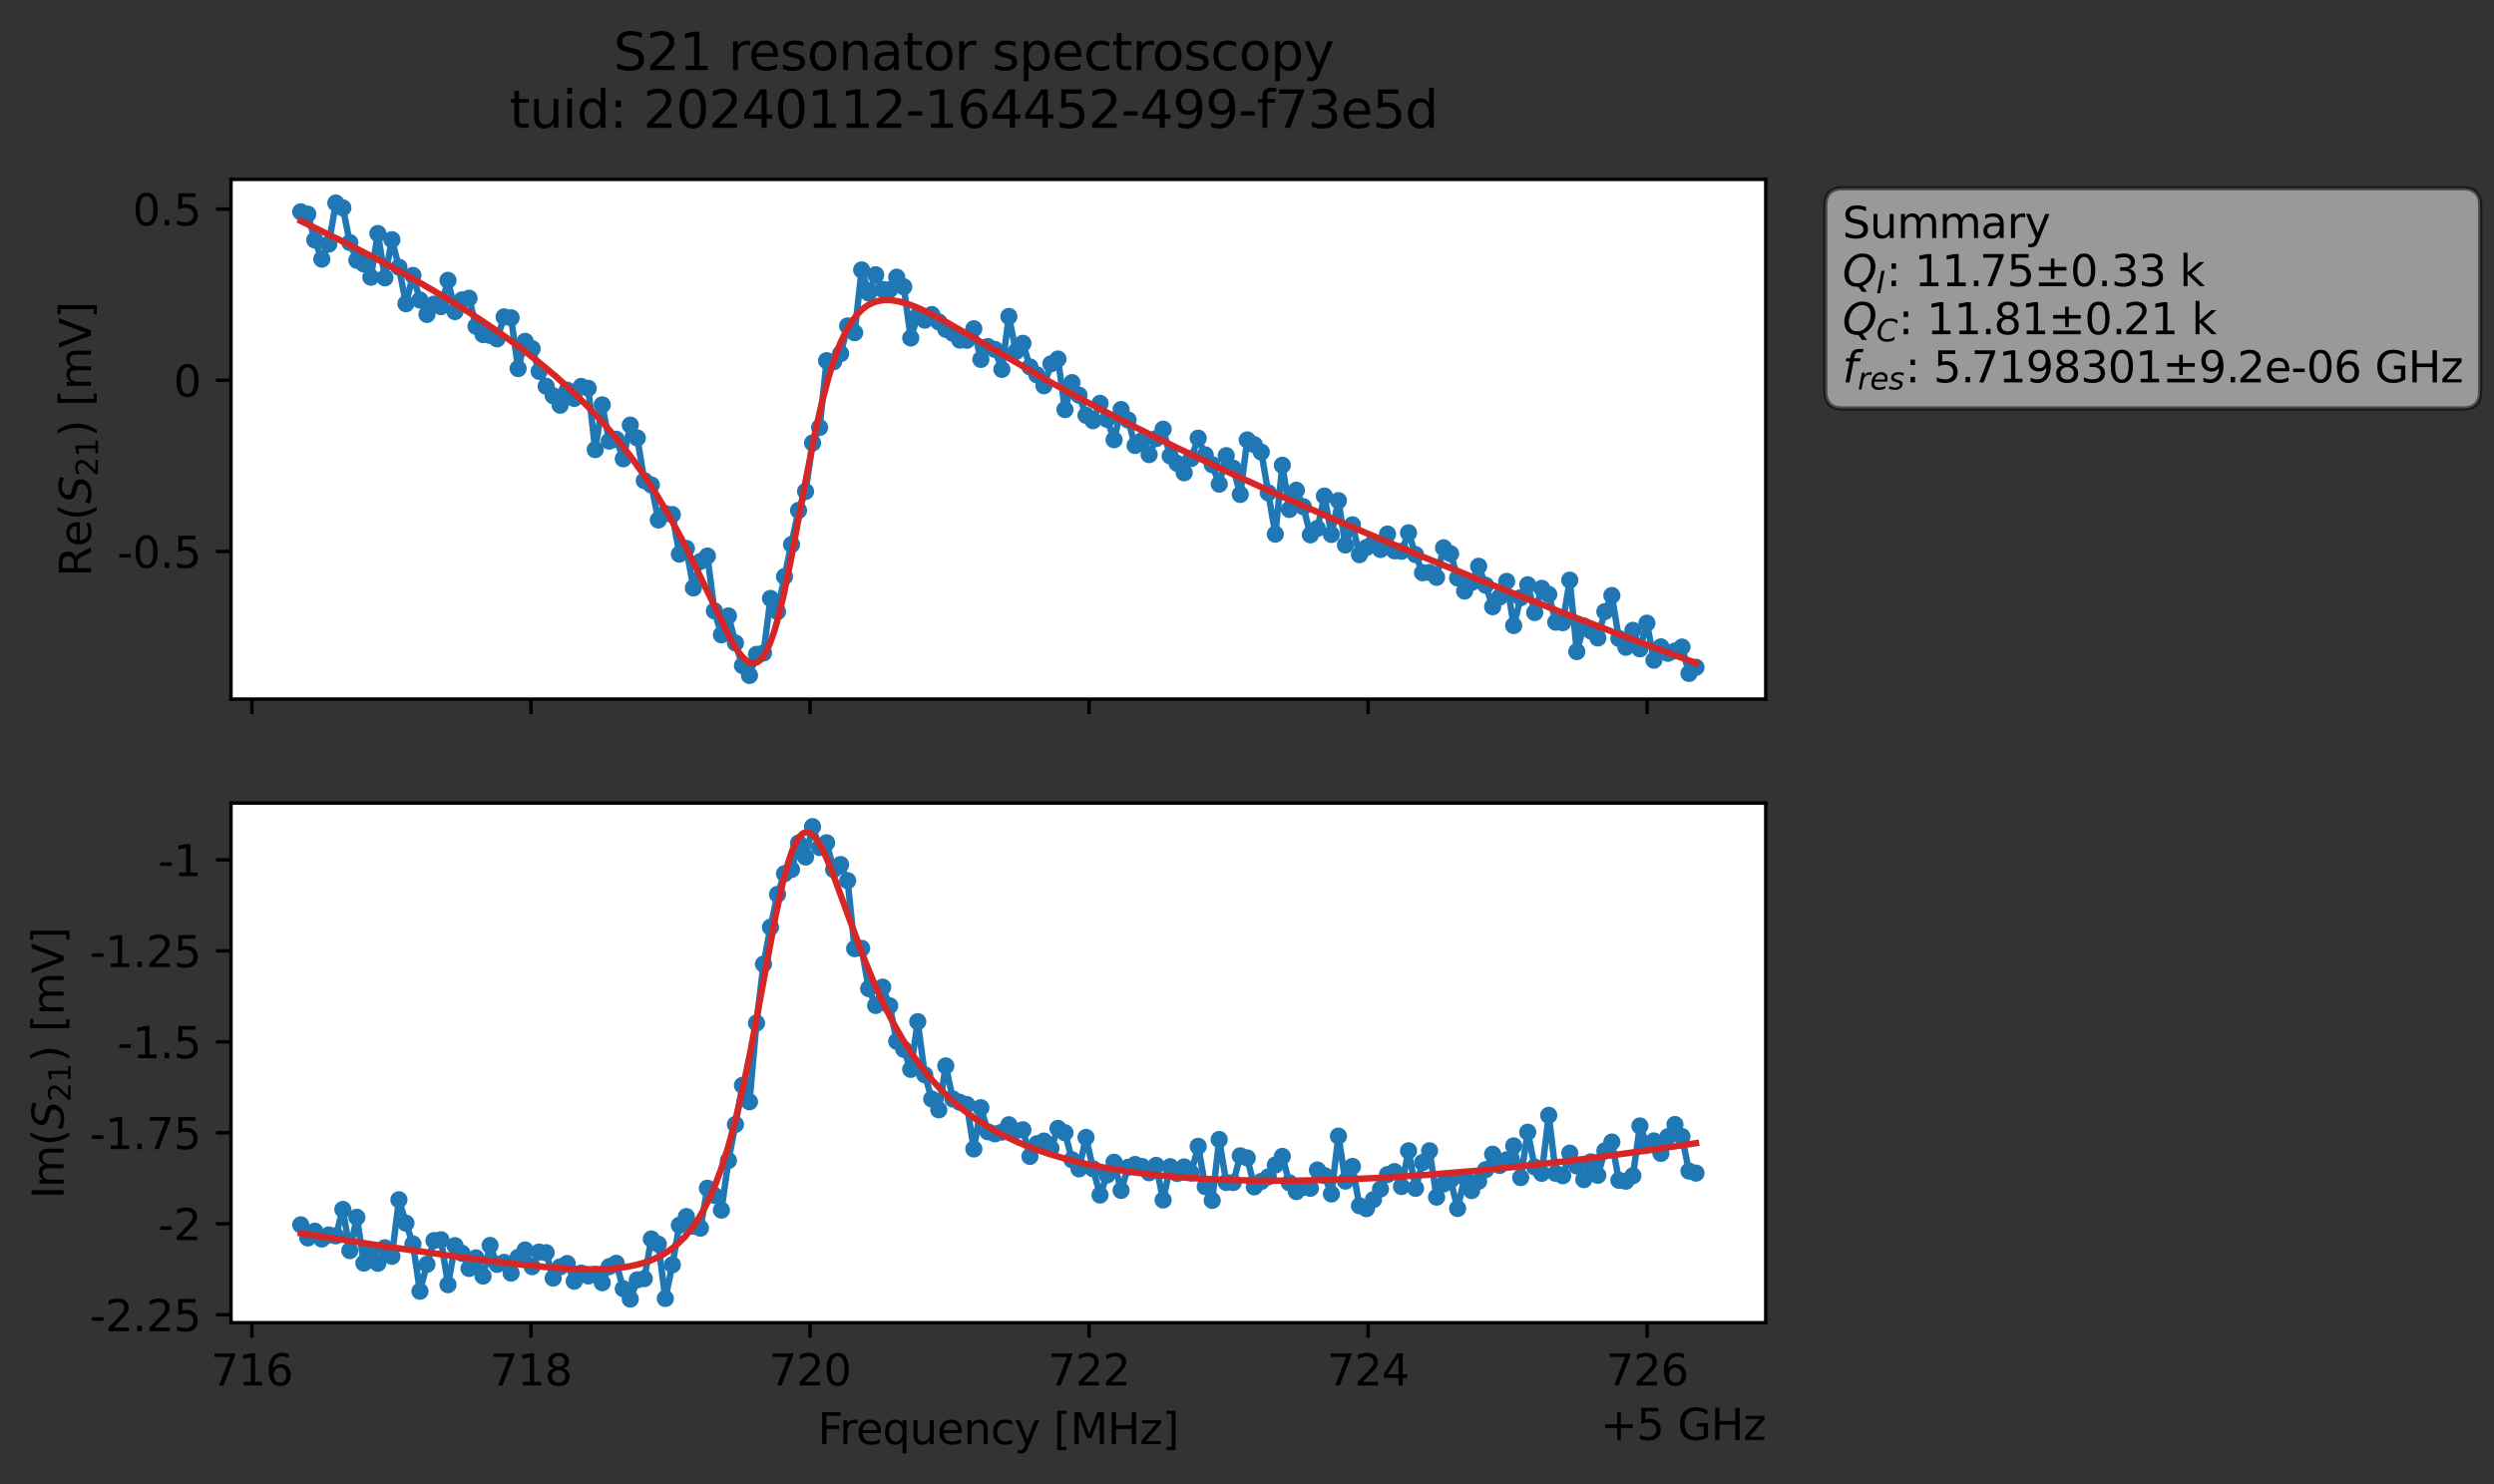 <?xml version="1.0" encoding="utf-8" standalone="no"?>
<!DOCTYPE svg PUBLIC "-//W3C//DTD SVG 1.1//EN"
  "http://www.w3.org/Graphics/SVG/1.1/DTD/svg11.dtd">
<svg xmlns:xlink="http://www.w3.org/1999/xlink" width="580.328pt" height="345.428pt" viewBox="0 0 580.328 345.428" xmlns="http://www.w3.org/2000/svg" version="1.1">
 <rect x="0" y="0" width="580.328" height="345.428" fill="#333333" stroke="none"/>
 <defs>
  <style type="text/css">*{stroke-linejoin: round; stroke-linecap: butt}</style>
 </defs>
 <g id="figure_1">
  <g id="patch_1">
   <path d="M 0 345.428 
L 580.328 345.428 
L 580.328 -0 
L 0 -0 
L 0 345.428 
z
" style="fill: none; opacity: 0"/>
  </g>
  <g id="axes_1">
   <g id="patch_2">
    <path d="M 53.752 162.72 
L 410.872 162.72 
L 410.872 41.76 
L 53.752 41.76 
z
" style="fill: #ffffff"/>
   </g>
   <g id="matplotlib.axis_1">
    <g id="xtick_1">
     <g id="line2d_1">
      <defs>
       <path id="m4058c965e5" d="M 0 0 
L 0 3.5 
" style="stroke: #000000; stroke-width: 0.8"/>
      </defs>
      <g>
       <use xlink:href="#m4058c965e5" x="58.621" y="162.72" style="stroke: #000000; stroke-width: 0.8"/>
      </g>
     </g>
    </g>
    <g id="xtick_2">
     <g id="line2d_2">
      <g>
       <use xlink:href="#m4058c965e5" x="123.552" y="162.72" style="stroke: #000000; stroke-width: 0.8"/>
      </g>
     </g>
    </g>
    <g id="xtick_3">
     <g id="line2d_3">
      <g>
       <use xlink:href="#m4058c965e5" x="188.483" y="162.72" style="stroke: #000000; stroke-width: 0.8"/>
      </g>
     </g>
    </g>
    <g id="xtick_4">
     <g id="line2d_4">
      <g>
       <use xlink:href="#m4058c965e5" x="253.414" y="162.72" style="stroke: #000000; stroke-width: 0.8"/>
      </g>
     </g>
    </g>
    <g id="xtick_5">
     <g id="line2d_5">
      <g>
       <use xlink:href="#m4058c965e5" x="318.345" y="162.72" style="stroke: #000000; stroke-width: 0.8"/>
      </g>
     </g>
    </g>
    <g id="xtick_6">
     <g id="line2d_6">
      <g>
       <use xlink:href="#m4058c965e5" x="383.276" y="162.72" style="stroke: #000000; stroke-width: 0.8"/>
      </g>
     </g>
    </g>
   </g>
   <g id="matplotlib.axis_2">
    <g id="ytick_1">
     <g id="line2d_7">
      <defs>
       <path id="mc34ccd1f1d" d="M 0 0 
L -3.5 0 
" style="stroke: #000000; stroke-width: 0.8"/>
      </defs>
      <g>
       <use xlink:href="#mc34ccd1f1d" x="53.752" y="128.372" style="stroke: #000000; stroke-width: 0.8"/>
      </g>
     </g>
     <g id="text_1">
      <!-- -0.5 -->
      <g transform="translate(27.241 132.172) scale(0.1 -0.1)">
       <defs>
        <path id="DejaVuSans-2d" d="M 313 2009 
L 1997 2009 
L 1997 1497 
L 313 1497 
L 313 2009 
z
" transform="scale(0.016)"/>
        <path id="DejaVuSans-30" d="M 2034 4250 
Q 1547 4250 1301 3770 
Q 1056 3291 1056 2328 
Q 1056 1369 1301 889 
Q 1547 409 2034 409 
Q 2525 409 2770 889 
Q 3016 1369 3016 2328 
Q 3016 3291 2770 3770 
Q 2525 4250 2034 4250 
z
M 2034 4750 
Q 2819 4750 3233 4129 
Q 3647 3509 3647 2328 
Q 3647 1150 3233 529 
Q 2819 -91 2034 -91 
Q 1250 -91 836 529 
Q 422 1150 422 2328 
Q 422 3509 836 4129 
Q 1250 4750 2034 4750 
z
" transform="scale(0.016)"/>
        <path id="DejaVuSans-2e" d="M 684 794 
L 1344 794 
L 1344 0 
L 684 0 
L 684 794 
z
" transform="scale(0.016)"/>
        <path id="DejaVuSans-35" d="M 691 4666 
L 3169 4666 
L 3169 4134 
L 1269 4134 
L 1269 2991 
Q 1406 3038 1543 3061 
Q 1681 3084 1819 3084 
Q 2600 3084 3056 2656 
Q 3513 2228 3513 1497 
Q 3513 744 3044 326 
Q 2575 -91 1722 -91 
Q 1428 -91 1123 -41 
Q 819 9 494 109 
L 494 744 
Q 775 591 1075 516 
Q 1375 441 1709 441 
Q 2250 441 2565 725 
Q 2881 1009 2881 1497 
Q 2881 1984 2565 2268 
Q 2250 2553 1709 2553 
Q 1456 2553 1204 2497 
Q 953 2441 691 2322 
L 691 4666 
z
" transform="scale(0.016)"/>
       </defs>
       <use xlink:href="#DejaVuSans-2d"/>
       <use xlink:href="#DejaVuSans-30" x="36.084"/>
       <use xlink:href="#DejaVuSans-2e" x="99.707"/>
       <use xlink:href="#DejaVuSans-35" x="131.494"/>
      </g>
     </g>
    </g>
    <g id="ytick_2">
     <g id="line2d_8">
      <g>
       <use xlink:href="#mc34ccd1f1d" x="53.752" y="88.515" style="stroke: #000000; stroke-width: 0.8"/>
      </g>
     </g>
     <g id="text_2">
      <!-- 0 -->
      <g transform="translate(40.389 92.314) scale(0.1 -0.1)">
       <use xlink:href="#DejaVuSans-30"/>
      </g>
     </g>
    </g>
    <g id="ytick_3">
     <g id="line2d_9">
      <g>
       <use xlink:href="#mc34ccd1f1d" x="53.752" y="48.658" style="stroke: #000000; stroke-width: 0.8"/>
      </g>
     </g>
     <g id="text_3">
      <!-- 0.5 -->
      <g transform="translate(30.848 52.457) scale(0.1 -0.1)">
       <use xlink:href="#DejaVuSans-30"/>
       <use xlink:href="#DejaVuSans-2e" x="63.623"/>
       <use xlink:href="#DejaVuSans-35" x="95.41"/>
      </g>
     </g>
    </g>
    <g id="text_4">
     <!-- Re$(S_{21})$ [mV] -->
     <g transform="translate(21.161 134.24) rotate(-90) scale(0.1 -0.1)">
      <defs>
       <path id="DejaVuSans-52" d="M 2841 2188 
Q 3044 2119 3236 1894 
Q 3428 1669 3622 1275 
L 4263 0 
L 3584 0 
L 2988 1197 
Q 2756 1666 2539 1819 
Q 2322 1972 1947 1972 
L 1259 1972 
L 1259 0 
L 628 0 
L 628 4666 
L 2053 4666 
Q 2853 4666 3247 4331 
Q 3641 3997 3641 3322 
Q 3641 2881 3436 2590 
Q 3231 2300 2841 2188 
z
M 1259 4147 
L 1259 2491 
L 2053 2491 
Q 2509 2491 2742 2702 
Q 2975 2913 2975 3322 
Q 2975 3731 2742 3939 
Q 2509 4147 2053 4147 
L 1259 4147 
z
" transform="scale(0.016)"/>
       <path id="DejaVuSans-65" d="M 3597 1894 
L 3597 1613 
L 953 1613 
Q 991 1019 1311 708 
Q 1631 397 2203 397 
Q 2534 397 2845 478 
Q 3156 559 3463 722 
L 3463 178 
Q 3153 47 2828 -22 
Q 2503 -91 2169 -91 
Q 1331 -91 842 396 
Q 353 884 353 1716 
Q 353 2575 817 3079 
Q 1281 3584 2069 3584 
Q 2775 3584 3186 3129 
Q 3597 2675 3597 1894 
z
M 3022 2063 
Q 3016 2534 2758 2815 
Q 2500 3097 2075 3097 
Q 1594 3097 1305 2825 
Q 1016 2553 972 2059 
L 3022 2063 
z
" transform="scale(0.016)"/>
       <path id="DejaVuSans-28" d="M 1984 4856 
Q 1566 4138 1362 3434 
Q 1159 2731 1159 2009 
Q 1159 1288 1364 580 
Q 1569 -128 1984 -844 
L 1484 -844 
Q 1016 -109 783 600 
Q 550 1309 550 2009 
Q 550 2706 781 3412 
Q 1013 4119 1484 4856 
L 1984 4856 
z
" transform="scale(0.016)"/>
       <path id="DejaVuSans-Oblique-53" d="M 3859 4513 
L 3738 3897 
Q 3422 4066 3111 4152 
Q 2800 4238 2509 4238 
Q 1944 4238 1609 3991 
Q 1275 3744 1275 3334 
Q 1275 3109 1398 2989 
Q 1522 2869 2034 2731 
L 2413 2638 
Q 3053 2472 3303 2217 
Q 3553 1963 3553 1503 
Q 3553 797 2998 353 
Q 2444 -91 1538 -91 
Q 1166 -91 791 -17 
Q 416 56 38 206 
L 166 856 
Q 513 641 861 531 
Q 1209 422 1556 422 
Q 2147 422 2503 684 
Q 2859 947 2859 1369 
Q 2859 1650 2717 1795 
Q 2575 1941 2106 2059 
L 1728 2156 
Q 1081 2325 845 2545 
Q 609 2766 609 3163 
Q 609 3859 1145 4304 
Q 1681 4750 2541 4750 
Q 2875 4750 3203 4690 
Q 3531 4631 3859 4513 
z
" transform="scale(0.016)"/>
       <path id="DejaVuSans-32" d="M 1228 531 
L 3431 531 
L 3431 0 
L 469 0 
L 469 531 
Q 828 903 1448 1529 
Q 2069 2156 2228 2338 
Q 2531 2678 2651 2914 
Q 2772 3150 2772 3378 
Q 2772 3750 2511 3984 
Q 2250 4219 1831 4219 
Q 1534 4219 1204 4116 
Q 875 4013 500 3803 
L 500 4441 
Q 881 4594 1212 4672 
Q 1544 4750 1819 4750 
Q 2544 4750 2975 4387 
Q 3406 4025 3406 3419 
Q 3406 3131 3298 2873 
Q 3191 2616 2906 2266 
Q 2828 2175 2409 1742 
Q 1991 1309 1228 531 
z
" transform="scale(0.016)"/>
       <path id="DejaVuSans-31" d="M 794 531 
L 1825 531 
L 1825 4091 
L 703 3866 
L 703 4441 
L 1819 4666 
L 2450 4666 
L 2450 531 
L 3481 531 
L 3481 0 
L 794 0 
L 794 531 
z
" transform="scale(0.016)"/>
       <path id="DejaVuSans-29" d="M 513 4856 
L 1013 4856 
Q 1481 4119 1714 3412 
Q 1947 2706 1947 2009 
Q 1947 1309 1714 600 
Q 1481 -109 1013 -844 
L 513 -844 
Q 928 -128 1133 580 
Q 1338 1288 1338 2009 
Q 1338 2731 1133 3434 
Q 928 4138 513 4856 
z
" transform="scale(0.016)"/>
       <path id="DejaVuSans-20" transform="scale(0.016)"/>
       <path id="DejaVuSans-5b" d="M 550 4863 
L 1875 4863 
L 1875 4416 
L 1125 4416 
L 1125 -397 
L 1875 -397 
L 1875 -844 
L 550 -844 
L 550 4863 
z
" transform="scale(0.016)"/>
       <path id="DejaVuSans-6d" d="M 3328 2828 
Q 3544 3216 3844 3400 
Q 4144 3584 4550 3584 
Q 5097 3584 5394 3201 
Q 5691 2819 5691 2113 
L 5691 0 
L 5113 0 
L 5113 2094 
Q 5113 2597 4934 2840 
Q 4756 3084 4391 3084 
Q 3944 3084 3684 2787 
Q 3425 2491 3425 1978 
L 3425 0 
L 2847 0 
L 2847 2094 
Q 2847 2600 2669 2842 
Q 2491 3084 2119 3084 
Q 1678 3084 1418 2786 
Q 1159 2488 1159 1978 
L 1159 0 
L 581 0 
L 581 3500 
L 1159 3500 
L 1159 2956 
Q 1356 3278 1631 3431 
Q 1906 3584 2284 3584 
Q 2666 3584 2933 3390 
Q 3200 3197 3328 2828 
z
" transform="scale(0.016)"/>
       <path id="DejaVuSans-56" d="M 1831 0 
L 50 4666 
L 709 4666 
L 2188 738 
L 3669 4666 
L 4325 4666 
L 2547 0 
L 1831 0 
z
" transform="scale(0.016)"/>
       <path id="DejaVuSans-5d" d="M 1947 4863 
L 1947 -844 
L 622 -844 
L 622 -397 
L 1369 -397 
L 1369 4416 
L 622 4416 
L 622 4863 
L 1947 4863 
z
" transform="scale(0.016)"/>
      </defs>
      <use xlink:href="#DejaVuSans-52" transform="translate(0 0.016)"/>
      <use xlink:href="#DejaVuSans-65" transform="translate(69.482 0.016)"/>
      <use xlink:href="#DejaVuSans-28" transform="translate(131.006 0.016)"/>
      <use xlink:href="#DejaVuSans-Oblique-53" transform="translate(170.02 0.016)"/>
      <use xlink:href="#DejaVuSans-32" transform="translate(233.496 -16.391) scale(0.7)"/>
      <use xlink:href="#DejaVuSans-31" transform="translate(278.032 -16.391) scale(0.7)"/>
      <use xlink:href="#DejaVuSans-29" transform="translate(325.303 0.016)"/>
      <use xlink:href="#DejaVuSans-20" transform="translate(364.316 0.016)"/>
      <use xlink:href="#DejaVuSans-5b" transform="translate(396.104 0.016)"/>
      <use xlink:href="#DejaVuSans-6d" transform="translate(435.117 0.016)"/>
      <use xlink:href="#DejaVuSans-56" transform="translate(532.529 0.016)"/>
      <use xlink:href="#DejaVuSans-5d" transform="translate(600.938 0.016)"/>
     </g>
    </g>
   </g>
   <g id="line2d_10">
    <path d="M 69.984 49.312 
L 71.616 49.839 
L 73.247 55.858 
L 74.879 60.312 
L 76.51 56.811 
L 78.141 47.258 
L 79.773 48.376 
L 81.404 56.463 
L 83.036 60.585 
L 84.667 61.438 
L 86.299 64.524 
L 87.93 54.353 
L 89.561 64.668 
L 91.193 55.789 
L 92.824 62.194 
L 94.456 70.693 
L 96.087 64.103 
L 97.719 69.832 
L 99.35 73.183 
L 100.981 70.786 
L 102.613 71.376 
L 104.244 65.25 
L 105.876 72.528 
L 107.507 69.804 
L 109.139 69.41 
L 110.77 75.951 
L 112.401 77.871 
L 114.033 78.069 
L 115.664 78.871 
L 117.296 73.762 
L 118.927 73.974 
L 120.559 85.783 
L 122.19 79.446 
L 123.821 81.14 
L 125.453 86.435 
L 127.084 89.904 
L 130.347 94.312 
L 131.979 90.818 
L 133.61 92.737 
L 135.241 89.951 
L 136.873 90.378 
L 138.504 104.659 
L 140.136 94.232 
L 141.767 102.674 
L 143.399 102.243 
L 145.03 106.792 
L 146.661 98.937 
L 148.293 101.95 
L 149.924 111.874 
L 151.556 112.875 
L 153.187 121.035 
L 154.819 119.53 
L 156.45 119.77 
L 158.082 128.988 
L 159.713 127.65 
L 161.344 136.854 
L 162.976 130.682 
L 164.607 129.424 
L 166.239 142.194 
L 167.87 147.759 
L 169.502 143.361 
L 171.133 149.66 
L 172.764 154.917 
L 174.396 157.222 
L 176.027 152.31 
L 177.659 151.994 
L 179.29 139.28 
L 180.922 142.366 
L 182.553 134.205 
L 185.816 118.802 
L 187.447 114.387 
L 189.079 103.105 
L 190.71 99.493 
L 192.342 83.945 
L 193.973 84.205 
L 195.604 82.309 
L 197.236 75.861 
L 198.867 77.44 
L 200.499 62.83 
L 202.13 68.196 
L 203.762 63.953 
L 205.393 67.359 
L 207.024 67.421 
L 208.656 64.517 
L 210.287 66.751 
L 211.919 78.673 
L 213.55 73.483 
L 215.182 74.521 
L 216.813 73.212 
L 220.076 76.65 
L 221.707 77.57 
L 223.339 79.164 
L 224.97 79.187 
L 226.602 76.52 
L 228.233 83.654 
L 229.864 80.664 
L 231.496 81.325 
L 233.127 85.978 
L 234.759 73.663 
L 236.39 81.829 
L 238.022 79.91 
L 239.653 85.4 
L 241.284 87.252 
L 242.916 89.785 
L 244.547 84.687 
L 246.179 83.562 
L 247.81 95.334 
L 249.442 89.053 
L 251.073 91.982 
L 252.704 96.67 
L 254.336 97.922 
L 255.967 93.881 
L 257.599 97.601 
L 259.23 102.356 
L 260.862 95.328 
L 262.493 97.755 
L 264.124 103.697 
L 265.756 102.527 
L 267.387 105.815 
L 269.019 102.098 
L 270.65 99.89 
L 272.282 106.119 
L 273.913 107.84 
L 275.544 110.05 
L 277.176 106.728 
L 278.807 101.981 
L 280.439 105.879 
L 282.07 108.155 
L 283.702 112.682 
L 285.333 106.056 
L 286.964 108.964 
L 288.596 115.087 
L 290.227 102.387 
L 291.859 103.511 
L 293.49 105.23 
L 296.753 124.329 
L 298.384 108.29 
L 300.016 118.576 
L 301.647 114.106 
L 303.279 117.95 
L 304.91 124.49 
L 306.542 122.986 
L 308.173 115.461 
L 309.804 124.398 
L 311.436 116.53 
L 313.067 126.849 
L 314.699 122.152 
L 316.33 129.109 
L 317.962 127.441 
L 319.593 126.236 
L 321.224 127.906 
L 322.856 124.302 
L 324.487 128.213 
L 326.119 128.323 
L 327.75 124.012 
L 329.382 129.093 
L 331.013 133.313 
L 332.644 133.257 
L 334.276 134.381 
L 335.907 127.505 
L 337.539 128.881 
L 339.17 134.53 
L 340.802 137.567 
L 342.433 135.575 
L 344.065 131.801 
L 345.696 136.223 
L 347.327 141.226 
L 348.959 138.964 
L 350.59 135.324 
L 352.222 145.601 
L 353.853 139.121 
L 355.485 136.112 
L 357.116 142.584 
L 358.747 136.942 
L 360.379 138.362 
L 362.01 144.818 
L 363.642 144.931 
L 365.273 135.028 
L 366.905 151.663 
L 368.536 145.699 
L 370.167 146.853 
L 371.799 148.483 
L 373.43 142.36 
L 375.062 138.606 
L 376.693 148.602 
L 378.325 150.653 
L 379.956 146.721 
L 381.587 151.011 
L 383.219 145.046 
L 384.85 153.67 
L 386.482 150.563 
L 388.113 152.059 
L 389.745 151.519 
L 391.376 150.605 
L 393.007 156.751 
L 394.639 155.324 
L 394.639 155.324 
" clip-path="url(#pd9e897b3ad)" style="fill: none; stroke: #1f77b4; stroke-width: 1.5; stroke-linecap: square"/>
    <defs>
     <path id="m3174f53989" d="M 0 1.5 
C 0.398 1.5 0.779 1.342 1.061 1.061 
C 1.342 0.779 1.5 0.398 1.5 0 
C 1.5 -0.398 1.342 -0.779 1.061 -1.061 
C 0.779 -1.342 0.398 -1.5 0 -1.5 
C -0.398 -1.5 -0.779 -1.342 -1.061 -1.061 
C -1.342 -0.779 -1.5 -0.398 -1.5 0 
C -1.5 0.398 -1.342 0.779 -1.061 1.061 
C -0.779 1.342 -0.398 1.5 0 1.5 
z
" style="stroke: #1f77b4"/>
    </defs>
    <g clip-path="url(#pd9e897b3ad)">
     <use xlink:href="#m3174f53989" x="69.984" y="49.312" style="fill: #1f77b4; stroke: #1f77b4"/>
     <use xlink:href="#m3174f53989" x="71.616" y="49.839" style="fill: #1f77b4; stroke: #1f77b4"/>
     <use xlink:href="#m3174f53989" x="73.247" y="55.858" style="fill: #1f77b4; stroke: #1f77b4"/>
     <use xlink:href="#m3174f53989" x="74.879" y="60.312" style="fill: #1f77b4; stroke: #1f77b4"/>
     <use xlink:href="#m3174f53989" x="76.51" y="56.811" style="fill: #1f77b4; stroke: #1f77b4"/>
     <use xlink:href="#m3174f53989" x="78.141" y="47.258" style="fill: #1f77b4; stroke: #1f77b4"/>
     <use xlink:href="#m3174f53989" x="79.773" y="48.376" style="fill: #1f77b4; stroke: #1f77b4"/>
     <use xlink:href="#m3174f53989" x="81.404" y="56.463" style="fill: #1f77b4; stroke: #1f77b4"/>
     <use xlink:href="#m3174f53989" x="83.036" y="60.585" style="fill: #1f77b4; stroke: #1f77b4"/>
     <use xlink:href="#m3174f53989" x="84.667" y="61.438" style="fill: #1f77b4; stroke: #1f77b4"/>
     <use xlink:href="#m3174f53989" x="86.299" y="64.524" style="fill: #1f77b4; stroke: #1f77b4"/>
     <use xlink:href="#m3174f53989" x="87.93" y="54.353" style="fill: #1f77b4; stroke: #1f77b4"/>
     <use xlink:href="#m3174f53989" x="89.561" y="64.668" style="fill: #1f77b4; stroke: #1f77b4"/>
     <use xlink:href="#m3174f53989" x="91.193" y="55.789" style="fill: #1f77b4; stroke: #1f77b4"/>
     <use xlink:href="#m3174f53989" x="92.824" y="62.194" style="fill: #1f77b4; stroke: #1f77b4"/>
     <use xlink:href="#m3174f53989" x="94.456" y="70.693" style="fill: #1f77b4; stroke: #1f77b4"/>
     <use xlink:href="#m3174f53989" x="96.087" y="64.103" style="fill: #1f77b4; stroke: #1f77b4"/>
     <use xlink:href="#m3174f53989" x="97.719" y="69.832" style="fill: #1f77b4; stroke: #1f77b4"/>
     <use xlink:href="#m3174f53989" x="99.35" y="73.183" style="fill: #1f77b4; stroke: #1f77b4"/>
     <use xlink:href="#m3174f53989" x="100.981" y="70.786" style="fill: #1f77b4; stroke: #1f77b4"/>
     <use xlink:href="#m3174f53989" x="102.613" y="71.376" style="fill: #1f77b4; stroke: #1f77b4"/>
     <use xlink:href="#m3174f53989" x="104.244" y="65.25" style="fill: #1f77b4; stroke: #1f77b4"/>
     <use xlink:href="#m3174f53989" x="105.876" y="72.528" style="fill: #1f77b4; stroke: #1f77b4"/>
     <use xlink:href="#m3174f53989" x="107.507" y="69.804" style="fill: #1f77b4; stroke: #1f77b4"/>
     <use xlink:href="#m3174f53989" x="109.139" y="69.41" style="fill: #1f77b4; stroke: #1f77b4"/>
     <use xlink:href="#m3174f53989" x="110.77" y="75.951" style="fill: #1f77b4; stroke: #1f77b4"/>
     <use xlink:href="#m3174f53989" x="112.401" y="77.871" style="fill: #1f77b4; stroke: #1f77b4"/>
     <use xlink:href="#m3174f53989" x="114.033" y="78.069" style="fill: #1f77b4; stroke: #1f77b4"/>
     <use xlink:href="#m3174f53989" x="115.664" y="78.871" style="fill: #1f77b4; stroke: #1f77b4"/>
     <use xlink:href="#m3174f53989" x="117.296" y="73.762" style="fill: #1f77b4; stroke: #1f77b4"/>
     <use xlink:href="#m3174f53989" x="118.927" y="73.974" style="fill: #1f77b4; stroke: #1f77b4"/>
     <use xlink:href="#m3174f53989" x="120.559" y="85.783" style="fill: #1f77b4; stroke: #1f77b4"/>
     <use xlink:href="#m3174f53989" x="122.19" y="79.446" style="fill: #1f77b4; stroke: #1f77b4"/>
     <use xlink:href="#m3174f53989" x="123.821" y="81.14" style="fill: #1f77b4; stroke: #1f77b4"/>
     <use xlink:href="#m3174f53989" x="125.453" y="86.435" style="fill: #1f77b4; stroke: #1f77b4"/>
     <use xlink:href="#m3174f53989" x="127.084" y="89.904" style="fill: #1f77b4; stroke: #1f77b4"/>
     <use xlink:href="#m3174f53989" x="128.716" y="92.103" style="fill: #1f77b4; stroke: #1f77b4"/>
     <use xlink:href="#m3174f53989" x="130.347" y="94.312" style="fill: #1f77b4; stroke: #1f77b4"/>
     <use xlink:href="#m3174f53989" x="131.979" y="90.818" style="fill: #1f77b4; stroke: #1f77b4"/>
     <use xlink:href="#m3174f53989" x="133.61" y="92.737" style="fill: #1f77b4; stroke: #1f77b4"/>
     <use xlink:href="#m3174f53989" x="135.241" y="89.951" style="fill: #1f77b4; stroke: #1f77b4"/>
     <use xlink:href="#m3174f53989" x="136.873" y="90.378" style="fill: #1f77b4; stroke: #1f77b4"/>
     <use xlink:href="#m3174f53989" x="138.504" y="104.659" style="fill: #1f77b4; stroke: #1f77b4"/>
     <use xlink:href="#m3174f53989" x="140.136" y="94.232" style="fill: #1f77b4; stroke: #1f77b4"/>
     <use xlink:href="#m3174f53989" x="141.767" y="102.674" style="fill: #1f77b4; stroke: #1f77b4"/>
     <use xlink:href="#m3174f53989" x="143.399" y="102.243" style="fill: #1f77b4; stroke: #1f77b4"/>
     <use xlink:href="#m3174f53989" x="145.03" y="106.792" style="fill: #1f77b4; stroke: #1f77b4"/>
     <use xlink:href="#m3174f53989" x="146.661" y="98.937" style="fill: #1f77b4; stroke: #1f77b4"/>
     <use xlink:href="#m3174f53989" x="148.293" y="101.95" style="fill: #1f77b4; stroke: #1f77b4"/>
     <use xlink:href="#m3174f53989" x="149.924" y="111.874" style="fill: #1f77b4; stroke: #1f77b4"/>
     <use xlink:href="#m3174f53989" x="151.556" y="112.875" style="fill: #1f77b4; stroke: #1f77b4"/>
     <use xlink:href="#m3174f53989" x="153.187" y="121.035" style="fill: #1f77b4; stroke: #1f77b4"/>
     <use xlink:href="#m3174f53989" x="154.819" y="119.53" style="fill: #1f77b4; stroke: #1f77b4"/>
     <use xlink:href="#m3174f53989" x="156.45" y="119.77" style="fill: #1f77b4; stroke: #1f77b4"/>
     <use xlink:href="#m3174f53989" x="158.082" y="128.988" style="fill: #1f77b4; stroke: #1f77b4"/>
     <use xlink:href="#m3174f53989" x="159.713" y="127.65" style="fill: #1f77b4; stroke: #1f77b4"/>
     <use xlink:href="#m3174f53989" x="161.344" y="136.854" style="fill: #1f77b4; stroke: #1f77b4"/>
     <use xlink:href="#m3174f53989" x="162.976" y="130.682" style="fill: #1f77b4; stroke: #1f77b4"/>
     <use xlink:href="#m3174f53989" x="164.607" y="129.424" style="fill: #1f77b4; stroke: #1f77b4"/>
     <use xlink:href="#m3174f53989" x="166.239" y="142.194" style="fill: #1f77b4; stroke: #1f77b4"/>
     <use xlink:href="#m3174f53989" x="167.87" y="147.759" style="fill: #1f77b4; stroke: #1f77b4"/>
     <use xlink:href="#m3174f53989" x="169.502" y="143.361" style="fill: #1f77b4; stroke: #1f77b4"/>
     <use xlink:href="#m3174f53989" x="171.133" y="149.66" style="fill: #1f77b4; stroke: #1f77b4"/>
     <use xlink:href="#m3174f53989" x="172.764" y="154.917" style="fill: #1f77b4; stroke: #1f77b4"/>
     <use xlink:href="#m3174f53989" x="174.396" y="157.222" style="fill: #1f77b4; stroke: #1f77b4"/>
     <use xlink:href="#m3174f53989" x="176.027" y="152.31" style="fill: #1f77b4; stroke: #1f77b4"/>
     <use xlink:href="#m3174f53989" x="177.659" y="151.994" style="fill: #1f77b4; stroke: #1f77b4"/>
     <use xlink:href="#m3174f53989" x="179.29" y="139.28" style="fill: #1f77b4; stroke: #1f77b4"/>
     <use xlink:href="#m3174f53989" x="180.922" y="142.366" style="fill: #1f77b4; stroke: #1f77b4"/>
     <use xlink:href="#m3174f53989" x="182.553" y="134.205" style="fill: #1f77b4; stroke: #1f77b4"/>
     <use xlink:href="#m3174f53989" x="184.184" y="126.741" style="fill: #1f77b4; stroke: #1f77b4"/>
     <use xlink:href="#m3174f53989" x="185.816" y="118.802" style="fill: #1f77b4; stroke: #1f77b4"/>
     <use xlink:href="#m3174f53989" x="187.447" y="114.387" style="fill: #1f77b4; stroke: #1f77b4"/>
     <use xlink:href="#m3174f53989" x="189.079" y="103.105" style="fill: #1f77b4; stroke: #1f77b4"/>
     <use xlink:href="#m3174f53989" x="190.71" y="99.493" style="fill: #1f77b4; stroke: #1f77b4"/>
     <use xlink:href="#m3174f53989" x="192.342" y="83.945" style="fill: #1f77b4; stroke: #1f77b4"/>
     <use xlink:href="#m3174f53989" x="193.973" y="84.205" style="fill: #1f77b4; stroke: #1f77b4"/>
     <use xlink:href="#m3174f53989" x="195.604" y="82.309" style="fill: #1f77b4; stroke: #1f77b4"/>
     <use xlink:href="#m3174f53989" x="197.236" y="75.861" style="fill: #1f77b4; stroke: #1f77b4"/>
     <use xlink:href="#m3174f53989" x="198.867" y="77.44" style="fill: #1f77b4; stroke: #1f77b4"/>
     <use xlink:href="#m3174f53989" x="200.499" y="62.83" style="fill: #1f77b4; stroke: #1f77b4"/>
     <use xlink:href="#m3174f53989" x="202.13" y="68.196" style="fill: #1f77b4; stroke: #1f77b4"/>
     <use xlink:href="#m3174f53989" x="203.762" y="63.953" style="fill: #1f77b4; stroke: #1f77b4"/>
     <use xlink:href="#m3174f53989" x="205.393" y="67.359" style="fill: #1f77b4; stroke: #1f77b4"/>
     <use xlink:href="#m3174f53989" x="207.024" y="67.421" style="fill: #1f77b4; stroke: #1f77b4"/>
     <use xlink:href="#m3174f53989" x="208.656" y="64.517" style="fill: #1f77b4; stroke: #1f77b4"/>
     <use xlink:href="#m3174f53989" x="210.287" y="66.751" style="fill: #1f77b4; stroke: #1f77b4"/>
     <use xlink:href="#m3174f53989" x="211.919" y="78.673" style="fill: #1f77b4; stroke: #1f77b4"/>
     <use xlink:href="#m3174f53989" x="213.55" y="73.483" style="fill: #1f77b4; stroke: #1f77b4"/>
     <use xlink:href="#m3174f53989" x="215.182" y="74.521" style="fill: #1f77b4; stroke: #1f77b4"/>
     <use xlink:href="#m3174f53989" x="216.813" y="73.212" style="fill: #1f77b4; stroke: #1f77b4"/>
     <use xlink:href="#m3174f53989" x="218.444" y="74.924" style="fill: #1f77b4; stroke: #1f77b4"/>
     <use xlink:href="#m3174f53989" x="220.076" y="76.65" style="fill: #1f77b4; stroke: #1f77b4"/>
     <use xlink:href="#m3174f53989" x="221.707" y="77.57" style="fill: #1f77b4; stroke: #1f77b4"/>
     <use xlink:href="#m3174f53989" x="223.339" y="79.164" style="fill: #1f77b4; stroke: #1f77b4"/>
     <use xlink:href="#m3174f53989" x="224.97" y="79.187" style="fill: #1f77b4; stroke: #1f77b4"/>
     <use xlink:href="#m3174f53989" x="226.602" y="76.52" style="fill: #1f77b4; stroke: #1f77b4"/>
     <use xlink:href="#m3174f53989" x="228.233" y="83.654" style="fill: #1f77b4; stroke: #1f77b4"/>
     <use xlink:href="#m3174f53989" x="229.864" y="80.664" style="fill: #1f77b4; stroke: #1f77b4"/>
     <use xlink:href="#m3174f53989" x="231.496" y="81.325" style="fill: #1f77b4; stroke: #1f77b4"/>
     <use xlink:href="#m3174f53989" x="233.127" y="85.978" style="fill: #1f77b4; stroke: #1f77b4"/>
     <use xlink:href="#m3174f53989" x="234.759" y="73.663" style="fill: #1f77b4; stroke: #1f77b4"/>
     <use xlink:href="#m3174f53989" x="236.39" y="81.829" style="fill: #1f77b4; stroke: #1f77b4"/>
     <use xlink:href="#m3174f53989" x="238.022" y="79.91" style="fill: #1f77b4; stroke: #1f77b4"/>
     <use xlink:href="#m3174f53989" x="239.653" y="85.4" style="fill: #1f77b4; stroke: #1f77b4"/>
     <use xlink:href="#m3174f53989" x="241.284" y="87.252" style="fill: #1f77b4; stroke: #1f77b4"/>
     <use xlink:href="#m3174f53989" x="242.916" y="89.785" style="fill: #1f77b4; stroke: #1f77b4"/>
     <use xlink:href="#m3174f53989" x="244.547" y="84.687" style="fill: #1f77b4; stroke: #1f77b4"/>
     <use xlink:href="#m3174f53989" x="246.179" y="83.562" style="fill: #1f77b4; stroke: #1f77b4"/>
     <use xlink:href="#m3174f53989" x="247.81" y="95.334" style="fill: #1f77b4; stroke: #1f77b4"/>
     <use xlink:href="#m3174f53989" x="249.442" y="89.053" style="fill: #1f77b4; stroke: #1f77b4"/>
     <use xlink:href="#m3174f53989" x="251.073" y="91.982" style="fill: #1f77b4; stroke: #1f77b4"/>
     <use xlink:href="#m3174f53989" x="252.704" y="96.67" style="fill: #1f77b4; stroke: #1f77b4"/>
     <use xlink:href="#m3174f53989" x="254.336" y="97.922" style="fill: #1f77b4; stroke: #1f77b4"/>
     <use xlink:href="#m3174f53989" x="255.967" y="93.881" style="fill: #1f77b4; stroke: #1f77b4"/>
     <use xlink:href="#m3174f53989" x="257.599" y="97.601" style="fill: #1f77b4; stroke: #1f77b4"/>
     <use xlink:href="#m3174f53989" x="259.23" y="102.356" style="fill: #1f77b4; stroke: #1f77b4"/>
     <use xlink:href="#m3174f53989" x="260.862" y="95.328" style="fill: #1f77b4; stroke: #1f77b4"/>
     <use xlink:href="#m3174f53989" x="262.493" y="97.755" style="fill: #1f77b4; stroke: #1f77b4"/>
     <use xlink:href="#m3174f53989" x="264.124" y="103.697" style="fill: #1f77b4; stroke: #1f77b4"/>
     <use xlink:href="#m3174f53989" x="265.756" y="102.527" style="fill: #1f77b4; stroke: #1f77b4"/>
     <use xlink:href="#m3174f53989" x="267.387" y="105.815" style="fill: #1f77b4; stroke: #1f77b4"/>
     <use xlink:href="#m3174f53989" x="269.019" y="102.098" style="fill: #1f77b4; stroke: #1f77b4"/>
     <use xlink:href="#m3174f53989" x="270.65" y="99.89" style="fill: #1f77b4; stroke: #1f77b4"/>
     <use xlink:href="#m3174f53989" x="272.282" y="106.119" style="fill: #1f77b4; stroke: #1f77b4"/>
     <use xlink:href="#m3174f53989" x="273.913" y="107.84" style="fill: #1f77b4; stroke: #1f77b4"/>
     <use xlink:href="#m3174f53989" x="275.544" y="110.05" style="fill: #1f77b4; stroke: #1f77b4"/>
     <use xlink:href="#m3174f53989" x="277.176" y="106.728" style="fill: #1f77b4; stroke: #1f77b4"/>
     <use xlink:href="#m3174f53989" x="278.807" y="101.981" style="fill: #1f77b4; stroke: #1f77b4"/>
     <use xlink:href="#m3174f53989" x="280.439" y="105.879" style="fill: #1f77b4; stroke: #1f77b4"/>
     <use xlink:href="#m3174f53989" x="282.07" y="108.155" style="fill: #1f77b4; stroke: #1f77b4"/>
     <use xlink:href="#m3174f53989" x="283.702" y="112.682" style="fill: #1f77b4; stroke: #1f77b4"/>
     <use xlink:href="#m3174f53989" x="285.333" y="106.056" style="fill: #1f77b4; stroke: #1f77b4"/>
     <use xlink:href="#m3174f53989" x="286.964" y="108.964" style="fill: #1f77b4; stroke: #1f77b4"/>
     <use xlink:href="#m3174f53989" x="288.596" y="115.087" style="fill: #1f77b4; stroke: #1f77b4"/>
     <use xlink:href="#m3174f53989" x="290.227" y="102.387" style="fill: #1f77b4; stroke: #1f77b4"/>
     <use xlink:href="#m3174f53989" x="291.859" y="103.511" style="fill: #1f77b4; stroke: #1f77b4"/>
     <use xlink:href="#m3174f53989" x="293.49" y="105.23" style="fill: #1f77b4; stroke: #1f77b4"/>
     <use xlink:href="#m3174f53989" x="295.122" y="114.711" style="fill: #1f77b4; stroke: #1f77b4"/>
     <use xlink:href="#m3174f53989" x="296.753" y="124.329" style="fill: #1f77b4; stroke: #1f77b4"/>
     <use xlink:href="#m3174f53989" x="298.384" y="108.29" style="fill: #1f77b4; stroke: #1f77b4"/>
     <use xlink:href="#m3174f53989" x="300.016" y="118.576" style="fill: #1f77b4; stroke: #1f77b4"/>
     <use xlink:href="#m3174f53989" x="301.647" y="114.106" style="fill: #1f77b4; stroke: #1f77b4"/>
     <use xlink:href="#m3174f53989" x="303.279" y="117.95" style="fill: #1f77b4; stroke: #1f77b4"/>
     <use xlink:href="#m3174f53989" x="304.91" y="124.49" style="fill: #1f77b4; stroke: #1f77b4"/>
     <use xlink:href="#m3174f53989" x="306.542" y="122.986" style="fill: #1f77b4; stroke: #1f77b4"/>
     <use xlink:href="#m3174f53989" x="308.173" y="115.461" style="fill: #1f77b4; stroke: #1f77b4"/>
     <use xlink:href="#m3174f53989" x="309.804" y="124.398" style="fill: #1f77b4; stroke: #1f77b4"/>
     <use xlink:href="#m3174f53989" x="311.436" y="116.53" style="fill: #1f77b4; stroke: #1f77b4"/>
     <use xlink:href="#m3174f53989" x="313.067" y="126.849" style="fill: #1f77b4; stroke: #1f77b4"/>
     <use xlink:href="#m3174f53989" x="314.699" y="122.152" style="fill: #1f77b4; stroke: #1f77b4"/>
     <use xlink:href="#m3174f53989" x="316.33" y="129.109" style="fill: #1f77b4; stroke: #1f77b4"/>
     <use xlink:href="#m3174f53989" x="317.962" y="127.441" style="fill: #1f77b4; stroke: #1f77b4"/>
     <use xlink:href="#m3174f53989" x="319.593" y="126.236" style="fill: #1f77b4; stroke: #1f77b4"/>
     <use xlink:href="#m3174f53989" x="321.224" y="127.906" style="fill: #1f77b4; stroke: #1f77b4"/>
     <use xlink:href="#m3174f53989" x="322.856" y="124.302" style="fill: #1f77b4; stroke: #1f77b4"/>
     <use xlink:href="#m3174f53989" x="324.487" y="128.213" style="fill: #1f77b4; stroke: #1f77b4"/>
     <use xlink:href="#m3174f53989" x="326.119" y="128.323" style="fill: #1f77b4; stroke: #1f77b4"/>
     <use xlink:href="#m3174f53989" x="327.75" y="124.012" style="fill: #1f77b4; stroke: #1f77b4"/>
     <use xlink:href="#m3174f53989" x="329.382" y="129.093" style="fill: #1f77b4; stroke: #1f77b4"/>
     <use xlink:href="#m3174f53989" x="331.013" y="133.313" style="fill: #1f77b4; stroke: #1f77b4"/>
     <use xlink:href="#m3174f53989" x="332.644" y="133.257" style="fill: #1f77b4; stroke: #1f77b4"/>
     <use xlink:href="#m3174f53989" x="334.276" y="134.381" style="fill: #1f77b4; stroke: #1f77b4"/>
     <use xlink:href="#m3174f53989" x="335.907" y="127.505" style="fill: #1f77b4; stroke: #1f77b4"/>
     <use xlink:href="#m3174f53989" x="337.539" y="128.881" style="fill: #1f77b4; stroke: #1f77b4"/>
     <use xlink:href="#m3174f53989" x="339.17" y="134.53" style="fill: #1f77b4; stroke: #1f77b4"/>
     <use xlink:href="#m3174f53989" x="340.802" y="137.567" style="fill: #1f77b4; stroke: #1f77b4"/>
     <use xlink:href="#m3174f53989" x="342.433" y="135.575" style="fill: #1f77b4; stroke: #1f77b4"/>
     <use xlink:href="#m3174f53989" x="344.065" y="131.801" style="fill: #1f77b4; stroke: #1f77b4"/>
     <use xlink:href="#m3174f53989" x="345.696" y="136.223" style="fill: #1f77b4; stroke: #1f77b4"/>
     <use xlink:href="#m3174f53989" x="347.327" y="141.226" style="fill: #1f77b4; stroke: #1f77b4"/>
     <use xlink:href="#m3174f53989" x="348.959" y="138.964" style="fill: #1f77b4; stroke: #1f77b4"/>
     <use xlink:href="#m3174f53989" x="350.59" y="135.324" style="fill: #1f77b4; stroke: #1f77b4"/>
     <use xlink:href="#m3174f53989" x="352.222" y="145.601" style="fill: #1f77b4; stroke: #1f77b4"/>
     <use xlink:href="#m3174f53989" x="353.853" y="139.121" style="fill: #1f77b4; stroke: #1f77b4"/>
     <use xlink:href="#m3174f53989" x="355.485" y="136.112" style="fill: #1f77b4; stroke: #1f77b4"/>
     <use xlink:href="#m3174f53989" x="357.116" y="142.584" style="fill: #1f77b4; stroke: #1f77b4"/>
     <use xlink:href="#m3174f53989" x="358.747" y="136.942" style="fill: #1f77b4; stroke: #1f77b4"/>
     <use xlink:href="#m3174f53989" x="360.379" y="138.362" style="fill: #1f77b4; stroke: #1f77b4"/>
     <use xlink:href="#m3174f53989" x="362.01" y="144.818" style="fill: #1f77b4; stroke: #1f77b4"/>
     <use xlink:href="#m3174f53989" x="363.642" y="144.931" style="fill: #1f77b4; stroke: #1f77b4"/>
     <use xlink:href="#m3174f53989" x="365.273" y="135.028" style="fill: #1f77b4; stroke: #1f77b4"/>
     <use xlink:href="#m3174f53989" x="366.905" y="151.663" style="fill: #1f77b4; stroke: #1f77b4"/>
     <use xlink:href="#m3174f53989" x="368.536" y="145.699" style="fill: #1f77b4; stroke: #1f77b4"/>
     <use xlink:href="#m3174f53989" x="370.167" y="146.853" style="fill: #1f77b4; stroke: #1f77b4"/>
     <use xlink:href="#m3174f53989" x="371.799" y="148.483" style="fill: #1f77b4; stroke: #1f77b4"/>
     <use xlink:href="#m3174f53989" x="373.43" y="142.36" style="fill: #1f77b4; stroke: #1f77b4"/>
     <use xlink:href="#m3174f53989" x="375.062" y="138.606" style="fill: #1f77b4; stroke: #1f77b4"/>
     <use xlink:href="#m3174f53989" x="376.693" y="148.602" style="fill: #1f77b4; stroke: #1f77b4"/>
     <use xlink:href="#m3174f53989" x="378.325" y="150.653" style="fill: #1f77b4; stroke: #1f77b4"/>
     <use xlink:href="#m3174f53989" x="379.956" y="146.721" style="fill: #1f77b4; stroke: #1f77b4"/>
     <use xlink:href="#m3174f53989" x="381.587" y="151.011" style="fill: #1f77b4; stroke: #1f77b4"/>
     <use xlink:href="#m3174f53989" x="383.219" y="145.046" style="fill: #1f77b4; stroke: #1f77b4"/>
     <use xlink:href="#m3174f53989" x="384.85" y="153.67" style="fill: #1f77b4; stroke: #1f77b4"/>
     <use xlink:href="#m3174f53989" x="386.482" y="150.563" style="fill: #1f77b4; stroke: #1f77b4"/>
     <use xlink:href="#m3174f53989" x="388.113" y="152.059" style="fill: #1f77b4; stroke: #1f77b4"/>
     <use xlink:href="#m3174f53989" x="389.745" y="151.519" style="fill: #1f77b4; stroke: #1f77b4"/>
     <use xlink:href="#m3174f53989" x="391.376" y="150.605" style="fill: #1f77b4; stroke: #1f77b4"/>
     <use xlink:href="#m3174f53989" x="393.007" y="156.751" style="fill: #1f77b4; stroke: #1f77b4"/>
     <use xlink:href="#m3174f53989" x="394.639" y="155.324" style="fill: #1f77b4; stroke: #1f77b4"/>
    </g>
   </g>
   <g id="line2d_11">
    <path d="M 69.984 51.427 
L 79.734 56.201 
L 88.508 60.734 
L 96.308 65.004 
L 103.457 69.169 
L 109.632 73.012 
L 115.481 76.915 
L 120.681 80.652 
L 125.231 84.179 
L 129.456 87.716 
L 133.355 91.254 
L 136.93 94.773 
L 140.505 98.608 
L 143.755 102.421 
L 147.004 106.599 
L 149.929 110.724 
L 152.854 115.242 
L 155.779 120.196 
L 158.704 125.612 
L 161.953 132.147 
L 170.078 148.962 
L 171.703 151.58 
L 172.678 152.824 
L 173.653 153.747 
L 174.303 154.15 
L 174.953 154.36 
L 175.603 154.357 
L 176.253 154.119 
L 176.903 153.63 
L 177.553 152.873 
L 178.202 151.836 
L 179.177 149.737 
L 180.152 146.98 
L 181.127 143.586 
L 182.427 138.163 
L 184.052 130.241 
L 187.302 112.729 
L 189.577 101.118 
L 191.202 93.869 
L 192.827 87.701 
L 194.126 83.57 
L 195.426 80.125 
L 196.726 77.313 
L 198.026 75.067 
L 199.326 73.319 
L 200.626 72 
L 201.926 71.047 
L 203.226 70.403 
L 204.526 70.018 
L 205.826 69.848 
L 207.451 69.884 
L 209.076 70.141 
L 211.025 70.673 
L 213.3 71.524 
L 216.225 72.868 
L 220.125 74.927 
L 226.299 78.472 
L 243.523 88.455 
L 252.948 93.608 
L 262.697 98.685 
L 273.421 104.012 
L 285.121 109.569 
L 298.12 115.489 
L 312.419 121.753 
L 328.018 128.341 
L 344.917 135.238 
L 363.116 142.421 
L 381.965 149.621 
L 394.639 154.333 
L 394.639 154.333 
" clip-path="url(#pd9e897b3ad)" style="fill: none; stroke: #d62728; stroke-width: 1.5; stroke-linecap: square"/>
   </g>
   <g id="patch_3">
    <path d="M 53.752 162.72 
L 53.752 41.76 
" style="fill: none; stroke: #000000; stroke-width: 0.8; stroke-linejoin: miter; stroke-linecap: square"/>
   </g>
   <g id="patch_4">
    <path d="M 410.872 162.72 
L 410.872 41.76 
" style="fill: none; stroke: #000000; stroke-width: 0.8; stroke-linejoin: miter; stroke-linecap: square"/>
   </g>
   <g id="patch_5">
    <path d="M 53.752 162.72 
L 410.872 162.72 
" style="fill: none; stroke: #000000; stroke-width: 0.8; stroke-linejoin: miter; stroke-linecap: square"/>
   </g>
   <g id="patch_6">
    <path d="M 53.752 41.76 
L 410.872 41.76 
" style="fill: none; stroke: #000000; stroke-width: 0.8; stroke-linejoin: miter; stroke-linecap: square"/>
   </g>
   <g id="text_5">
    <g id="patch_7">
     <path d="M 428.728 95.08 
L 573.128 95.08 
Q 577.128 95.08 577.128 91.08 
L 577.128 47.808 
Q 577.128 43.808 573.128 43.808 
L 428.728 43.808 
Q 424.728 43.808 424.728 47.808 
L 424.728 91.08 
Q 424.728 95.08 428.728 95.08 
z
" style="fill: #ffffff; opacity: 0.5; stroke: #000000; stroke-linejoin: miter"/>
    </g>
    <!-- Summary -->
    <g transform="translate(428.728 55.406) scale(0.1 -0.1)">
     <defs>
      <path id="DejaVuSans-53" d="M 3425 4513 
L 3425 3897 
Q 3066 4069 2747 4153 
Q 2428 4238 2131 4238 
Q 1616 4238 1336 4038 
Q 1056 3838 1056 3469 
Q 1056 3159 1242 3001 
Q 1428 2844 1947 2747 
L 2328 2669 
Q 3034 2534 3370 2195 
Q 3706 1856 3706 1288 
Q 3706 609 3251 259 
Q 2797 -91 1919 -91 
Q 1588 -91 1214 -16 
Q 841 59 441 206 
L 441 856 
Q 825 641 1194 531 
Q 1563 422 1919 422 
Q 2459 422 2753 634 
Q 3047 847 3047 1241 
Q 3047 1584 2836 1778 
Q 2625 1972 2144 2069 
L 1759 2144 
Q 1053 2284 737 2584 
Q 422 2884 422 3419 
Q 422 4038 858 4394 
Q 1294 4750 2059 4750 
Q 2388 4750 2728 4690 
Q 3069 4631 3425 4513 
z
" transform="scale(0.016)"/>
      <path id="DejaVuSans-75" d="M 544 1381 
L 544 3500 
L 1119 3500 
L 1119 1403 
Q 1119 906 1312 657 
Q 1506 409 1894 409 
Q 2359 409 2629 706 
Q 2900 1003 2900 1516 
L 2900 3500 
L 3475 3500 
L 3475 0 
L 2900 0 
L 2900 538 
Q 2691 219 2414 64 
Q 2138 -91 1772 -91 
Q 1169 -91 856 284 
Q 544 659 544 1381 
z
M 1991 3584 
L 1991 3584 
z
" transform="scale(0.016)"/>
      <path id="DejaVuSans-61" d="M 2194 1759 
Q 1497 1759 1228 1600 
Q 959 1441 959 1056 
Q 959 750 1161 570 
Q 1363 391 1709 391 
Q 2188 391 2477 730 
Q 2766 1069 2766 1631 
L 2766 1759 
L 2194 1759 
z
M 3341 1997 
L 3341 0 
L 2766 0 
L 2766 531 
Q 2569 213 2275 61 
Q 1981 -91 1556 -91 
Q 1019 -91 701 211 
Q 384 513 384 1019 
Q 384 1609 779 1909 
Q 1175 2209 1959 2209 
L 2766 2209 
L 2766 2266 
Q 2766 2663 2505 2880 
Q 2244 3097 1772 3097 
Q 1472 3097 1187 3025 
Q 903 2953 641 2809 
L 641 3341 
Q 956 3463 1253 3523 
Q 1550 3584 1831 3584 
Q 2591 3584 2966 3190 
Q 3341 2797 3341 1997 
z
" transform="scale(0.016)"/>
      <path id="DejaVuSans-72" d="M 2631 2963 
Q 2534 3019 2420 3045 
Q 2306 3072 2169 3072 
Q 1681 3072 1420 2755 
Q 1159 2438 1159 1844 
L 1159 0 
L 581 0 
L 581 3500 
L 1159 3500 
L 1159 2956 
Q 1341 3275 1631 3429 
Q 1922 3584 2338 3584 
Q 2397 3584 2469 3576 
Q 2541 3569 2628 3553 
L 2631 2963 
z
" transform="scale(0.016)"/>
      <path id="DejaVuSans-79" d="M 2059 -325 
Q 1816 -950 1584 -1140 
Q 1353 -1331 966 -1331 
L 506 -1331 
L 506 -850 
L 844 -850 
Q 1081 -850 1212 -737 
Q 1344 -625 1503 -206 
L 1606 56 
L 191 3500 
L 800 3500 
L 1894 763 
L 2988 3500 
L 3597 3500 
L 2059 -325 
z
" transform="scale(0.016)"/>
     </defs>
     <use xlink:href="#DejaVuSans-53"/>
     <use xlink:href="#DejaVuSans-75" x="63.477"/>
     <use xlink:href="#DejaVuSans-6d" x="126.855"/>
     <use xlink:href="#DejaVuSans-6d" x="224.268"/>
     <use xlink:href="#DejaVuSans-61" x="321.68"/>
     <use xlink:href="#DejaVuSans-72" x="382.959"/>
     <use xlink:href="#DejaVuSans-79" x="424.072"/>
    </g>
    <!-- $Q_I$: 11.75$\pm$0.33 k -->
    <g transform="translate(428.728 66.604) scale(0.1 -0.1)">
     <defs>
      <path id="DejaVuSans-Oblique-51" d="M 2309 -84 
Q 2275 -88 2237 -89 
Q 2200 -91 2125 -91 
Q 1250 -91 756 411 
Q 263 913 263 1797 
Q 263 2319 452 2844 
Q 641 3369 978 3788 
Q 1369 4269 1858 4509 
Q 2347 4750 2938 4750 
Q 3794 4750 4287 4245 
Q 4781 3741 4781 2869 
Q 4781 1928 4265 1147 
Q 3750 366 2919 44 
L 3553 -825 
L 2847 -825 
L 2309 -84 
z
M 2919 4238 
Q 2400 4238 2003 3986 
Q 1606 3734 1313 3219 
Q 1125 2891 1026 2522 
Q 928 2153 928 1778 
Q 928 1128 1239 775 
Q 1550 422 2119 422 
Q 2631 422 3032 676 
Q 3434 931 3719 1434 
Q 3909 1772 4009 2142 
Q 4109 2513 4109 2881 
Q 4109 3528 3796 3883 
Q 3484 4238 2919 4238 
z
" transform="scale(0.016)"/>
      <path id="DejaVuSans-Oblique-49" d="M 1081 4666 
L 1716 4666 
L 806 0 
L 172 0 
L 1081 4666 
z
" transform="scale(0.016)"/>
      <path id="DejaVuSans-3a" d="M 750 794 
L 1409 794 
L 1409 0 
L 750 0 
L 750 794 
z
M 750 3309 
L 1409 3309 
L 1409 2516 
L 750 2516 
L 750 3309 
z
" transform="scale(0.016)"/>
      <path id="DejaVuSans-37" d="M 525 4666 
L 3525 4666 
L 3525 4397 
L 1831 0 
L 1172 0 
L 2766 4134 
L 525 4134 
L 525 4666 
z
" transform="scale(0.016)"/>
      <path id="DejaVuSans-b1" d="M 2944 4013 
L 2944 2803 
L 4684 2803 
L 4684 2272 
L 2944 2272 
L 2944 1063 
L 2419 1063 
L 2419 2272 
L 678 2272 
L 678 2803 
L 2419 2803 
L 2419 4013 
L 2944 4013 
z
M 678 531 
L 4684 531 
L 4684 0 
L 678 0 
L 678 531 
z
" transform="scale(0.016)"/>
      <path id="DejaVuSans-33" d="M 2597 2516 
Q 3050 2419 3304 2112 
Q 3559 1806 3559 1356 
Q 3559 666 3084 287 
Q 2609 -91 1734 -91 
Q 1441 -91 1130 -33 
Q 819 25 488 141 
L 488 750 
Q 750 597 1062 519 
Q 1375 441 1716 441 
Q 2309 441 2620 675 
Q 2931 909 2931 1356 
Q 2931 1769 2642 2001 
Q 2353 2234 1838 2234 
L 1294 2234 
L 1294 2753 
L 1863 2753 
Q 2328 2753 2575 2939 
Q 2822 3125 2822 3475 
Q 2822 3834 2567 4026 
Q 2313 4219 1838 4219 
Q 1578 4219 1281 4162 
Q 984 4106 628 3988 
L 628 4550 
Q 988 4650 1302 4700 
Q 1616 4750 1894 4750 
Q 2613 4750 3031 4423 
Q 3450 4097 3450 3541 
Q 3450 3153 3228 2886 
Q 3006 2619 2597 2516 
z
" transform="scale(0.016)"/>
      <path id="DejaVuSans-6b" d="M 581 4863 
L 1159 4863 
L 1159 1991 
L 2875 3500 
L 3609 3500 
L 1753 1863 
L 3688 0 
L 2938 0 
L 1159 1709 
L 1159 0 
L 581 0 
L 581 4863 
z
" transform="scale(0.016)"/>
     </defs>
     <use xlink:href="#DejaVuSans-Oblique-51" transform="translate(0 0.016)"/>
     <use xlink:href="#DejaVuSans-Oblique-49" transform="translate(78.711 -16.391) scale(0.7)"/>
     <use xlink:href="#DejaVuSans-3a" transform="translate(102.09 0.016)"/>
     <use xlink:href="#DejaVuSans-20" transform="translate(135.781 0.016)"/>
     <use xlink:href="#DejaVuSans-31" transform="translate(167.568 0.016)"/>
     <use xlink:href="#DejaVuSans-31" transform="translate(231.191 0.016)"/>
     <use xlink:href="#DejaVuSans-2e" transform="translate(294.814 0.016)"/>
     <use xlink:href="#DejaVuSans-37" transform="translate(318.852 0.016)"/>
     <use xlink:href="#DejaVuSans-35" transform="translate(382.475 0.016)"/>
     <use xlink:href="#DejaVuSans-b1" transform="translate(446.098 0.016)"/>
     <use xlink:href="#DejaVuSans-30" transform="translate(529.887 0.016)"/>
     <use xlink:href="#DejaVuSans-2e" transform="translate(593.51 0.016)"/>
     <use xlink:href="#DejaVuSans-33" transform="translate(625.297 0.016)"/>
     <use xlink:href="#DejaVuSans-33" transform="translate(688.92 0.016)"/>
     <use xlink:href="#DejaVuSans-20" transform="translate(752.543 0.016)"/>
     <use xlink:href="#DejaVuSans-6b" transform="translate(784.33 0.016)"/>
    </g>
    <!-- $Q_C$: 11.81$\pm$0.21 k -->
    <g transform="translate(428.728 77.802) scale(0.1 -0.1)">
     <defs>
      <path id="DejaVuSans-Oblique-43" d="M 4447 4306 
L 4319 3641 
Q 4019 3944 3683 4091 
Q 3347 4238 2956 4238 
Q 2422 4238 2017 3981 
Q 1613 3725 1319 3200 
Q 1131 2863 1032 2486 
Q 934 2109 934 1728 
Q 934 1091 1264 756 
Q 1594 422 2222 422 
Q 2656 422 3056 561 
Q 3456 700 3834 978 
L 3688 231 
Q 3316 72 2936 -9 
Q 2556 -91 2175 -91 
Q 1278 -91 773 396 
Q 269 884 269 1753 
Q 269 2309 461 2846 
Q 653 3384 1013 3828 
Q 1394 4300 1883 4525 
Q 2372 4750 3022 4750 
Q 3422 4750 3780 4639 
Q 4138 4528 4447 4306 
z
" transform="scale(0.016)"/>
      <path id="DejaVuSans-38" d="M 2034 2216 
Q 1584 2216 1326 1975 
Q 1069 1734 1069 1313 
Q 1069 891 1326 650 
Q 1584 409 2034 409 
Q 2484 409 2743 651 
Q 3003 894 3003 1313 
Q 3003 1734 2745 1975 
Q 2488 2216 2034 2216 
z
M 1403 2484 
Q 997 2584 770 2862 
Q 544 3141 544 3541 
Q 544 4100 942 4425 
Q 1341 4750 2034 4750 
Q 2731 4750 3128 4425 
Q 3525 4100 3525 3541 
Q 3525 3141 3298 2862 
Q 3072 2584 2669 2484 
Q 3125 2378 3379 2068 
Q 3634 1759 3634 1313 
Q 3634 634 3220 271 
Q 2806 -91 2034 -91 
Q 1263 -91 848 271 
Q 434 634 434 1313 
Q 434 1759 690 2068 
Q 947 2378 1403 2484 
z
M 1172 3481 
Q 1172 3119 1398 2916 
Q 1625 2713 2034 2713 
Q 2441 2713 2670 2916 
Q 2900 3119 2900 3481 
Q 2900 3844 2670 4047 
Q 2441 4250 2034 4250 
Q 1625 4250 1398 4047 
Q 1172 3844 1172 3481 
z
" transform="scale(0.016)"/>
     </defs>
     <use xlink:href="#DejaVuSans-Oblique-51" transform="translate(0 0.016)"/>
     <use xlink:href="#DejaVuSans-Oblique-43" transform="translate(78.711 -16.391) scale(0.7)"/>
     <use xlink:href="#DejaVuSans-3a" transform="translate(130.322 0.016)"/>
     <use xlink:href="#DejaVuSans-20" transform="translate(164.014 0.016)"/>
     <use xlink:href="#DejaVuSans-31" transform="translate(195.801 0.016)"/>
     <use xlink:href="#DejaVuSans-31" transform="translate(259.424 0.016)"/>
     <use xlink:href="#DejaVuSans-2e" transform="translate(323.047 0.016)"/>
     <use xlink:href="#DejaVuSans-38" transform="translate(352.209 0.016)"/>
     <use xlink:href="#DejaVuSans-31" transform="translate(415.832 0.016)"/>
     <use xlink:href="#DejaVuSans-b1" transform="translate(479.455 0.016)"/>
     <use xlink:href="#DejaVuSans-30" transform="translate(563.244 0.016)"/>
     <use xlink:href="#DejaVuSans-2e" transform="translate(626.867 0.016)"/>
     <use xlink:href="#DejaVuSans-32" transform="translate(653.154 0.016)"/>
     <use xlink:href="#DejaVuSans-31" transform="translate(716.777 0.016)"/>
     <use xlink:href="#DejaVuSans-20" transform="translate(780.4 0.016)"/>
     <use xlink:href="#DejaVuSans-6b" transform="translate(812.188 0.016)"/>
    </g>
    <!-- $f_{res}$: 5.7198301$\pm$9.2e-06 GHz -->
    <g transform="translate(428.728 89) scale(0.1 -0.1)">
     <defs>
      <path id="DejaVuSans-Oblique-66" d="M 3059 4863 
L 2969 4384 
L 2419 4384 
Q 2106 4384 1964 4261 
Q 1822 4138 1753 3809 
L 1691 3500 
L 2638 3500 
L 2553 3053 
L 1606 3053 
L 1013 0 
L 434 0 
L 1031 3053 
L 481 3053 
L 563 3500 
L 1113 3500 
L 1159 3744 
Q 1278 4363 1576 4613 
Q 1875 4863 2516 4863 
L 3059 4863 
z
" transform="scale(0.016)"/>
      <path id="DejaVuSans-Oblique-72" d="M 2853 2969 
Q 2766 3016 2653 3041 
Q 2541 3066 2413 3066 
Q 1953 3066 1609 2717 
Q 1266 2369 1153 1784 
L 800 0 
L 225 0 
L 909 3500 
L 1484 3500 
L 1375 2956 
Q 1603 3259 1920 3421 
Q 2238 3584 2597 3584 
Q 2691 3584 2781 3573 
Q 2872 3563 2963 3538 
L 2853 2969 
z
" transform="scale(0.016)"/>
      <path id="DejaVuSans-Oblique-65" d="M 3078 2063 
Q 3088 2113 3092 2166 
Q 3097 2219 3097 2272 
Q 3097 2653 2873 2875 
Q 2650 3097 2266 3097 
Q 1838 3097 1509 2826 
Q 1181 2556 1013 2059 
L 3078 2063 
z
M 3578 1613 
L 903 1613 
Q 884 1494 878 1425 
Q 872 1356 872 1306 
Q 872 872 1139 634 
Q 1406 397 1894 397 
Q 2269 397 2603 481 
Q 2938 566 3225 728 
L 3116 159 
Q 2806 34 2476 -28 
Q 2147 -91 1806 -91 
Q 1078 -91 686 257 
Q 294 606 294 1247 
Q 294 1794 489 2264 
Q 684 2734 1063 3103 
Q 1306 3334 1642 3459 
Q 1978 3584 2356 3584 
Q 2950 3584 3301 3228 
Q 3653 2872 3653 2272 
Q 3653 2128 3634 1964 
Q 3616 1800 3578 1613 
z
" transform="scale(0.016)"/>
      <path id="DejaVuSans-Oblique-73" d="M 3200 3397 
L 3091 2853 
Q 2863 2978 2609 3040 
Q 2356 3103 2088 3103 
Q 1634 3103 1373 2948 
Q 1113 2794 1113 2528 
Q 1113 2219 1719 2053 
Q 1766 2041 1788 2034 
L 1972 1978 
Q 2547 1819 2739 1644 
Q 2931 1469 2931 1166 
Q 2931 609 2489 259 
Q 2047 -91 1331 -91 
Q 1053 -91 747 -37 
Q 441 16 72 128 
L 184 722 
Q 500 559 806 475 
Q 1113 391 1394 391 
Q 1816 391 2080 572 
Q 2344 753 2344 1031 
Q 2344 1331 1650 1516 
L 1591 1531 
L 1394 1581 
Q 956 1697 753 1886 
Q 550 2075 550 2369 
Q 550 2928 970 3256 
Q 1391 3584 2113 3584 
Q 2397 3584 2667 3537 
Q 2938 3491 3200 3397 
z
" transform="scale(0.016)"/>
      <path id="DejaVuSans-39" d="M 703 97 
L 703 672 
Q 941 559 1184 500 
Q 1428 441 1663 441 
Q 2288 441 2617 861 
Q 2947 1281 2994 2138 
Q 2813 1869 2534 1725 
Q 2256 1581 1919 1581 
Q 1219 1581 811 2004 
Q 403 2428 403 3163 
Q 403 3881 828 4315 
Q 1253 4750 1959 4750 
Q 2769 4750 3195 4129 
Q 3622 3509 3622 2328 
Q 3622 1225 3098 567 
Q 2575 -91 1691 -91 
Q 1453 -91 1209 -44 
Q 966 3 703 97 
z
M 1959 2075 
Q 2384 2075 2632 2365 
Q 2881 2656 2881 3163 
Q 2881 3666 2632 3958 
Q 2384 4250 1959 4250 
Q 1534 4250 1286 3958 
Q 1038 3666 1038 3163 
Q 1038 2656 1286 2365 
Q 1534 2075 1959 2075 
z
" transform="scale(0.016)"/>
      <path id="DejaVuSans-36" d="M 2113 2584 
Q 1688 2584 1439 2293 
Q 1191 2003 1191 1497 
Q 1191 994 1439 701 
Q 1688 409 2113 409 
Q 2538 409 2786 701 
Q 3034 994 3034 1497 
Q 3034 2003 2786 2293 
Q 2538 2584 2113 2584 
z
M 3366 4563 
L 3366 3988 
Q 3128 4100 2886 4159 
Q 2644 4219 2406 4219 
Q 1781 4219 1451 3797 
Q 1122 3375 1075 2522 
Q 1259 2794 1537 2939 
Q 1816 3084 2150 3084 
Q 2853 3084 3261 2657 
Q 3669 2231 3669 1497 
Q 3669 778 3244 343 
Q 2819 -91 2113 -91 
Q 1303 -91 875 529 
Q 447 1150 447 2328 
Q 447 3434 972 4092 
Q 1497 4750 2381 4750 
Q 2619 4750 2861 4703 
Q 3103 4656 3366 4563 
z
" transform="scale(0.016)"/>
      <path id="DejaVuSans-47" d="M 3809 666 
L 3809 1919 
L 2778 1919 
L 2778 2438 
L 4434 2438 
L 4434 434 
Q 4069 175 3628 42 
Q 3188 -91 2688 -91 
Q 1594 -91 976 548 
Q 359 1188 359 2328 
Q 359 3472 976 4111 
Q 1594 4750 2688 4750 
Q 3144 4750 3555 4637 
Q 3966 4525 4313 4306 
L 4313 3634 
Q 3963 3931 3569 4081 
Q 3175 4231 2741 4231 
Q 1884 4231 1454 3753 
Q 1025 3275 1025 2328 
Q 1025 1384 1454 906 
Q 1884 428 2741 428 
Q 3075 428 3337 486 
Q 3600 544 3809 666 
z
" transform="scale(0.016)"/>
      <path id="DejaVuSans-48" d="M 628 4666 
L 1259 4666 
L 1259 2753 
L 3553 2753 
L 3553 4666 
L 4184 4666 
L 4184 0 
L 3553 0 
L 3553 2222 
L 1259 2222 
L 1259 0 
L 628 0 
L 628 4666 
z
" transform="scale(0.016)"/>
      <path id="DejaVuSans-7a" d="M 353 3500 
L 3084 3500 
L 3084 2975 
L 922 459 
L 3084 459 
L 3084 0 
L 275 0 
L 275 525 
L 2438 3041 
L 353 3041 
L 353 3500 
z
" transform="scale(0.016)"/>
     </defs>
     <use xlink:href="#DejaVuSans-Oblique-66" transform="translate(0 0.016)"/>
     <use xlink:href="#DejaVuSans-Oblique-72" transform="translate(35.205 -16.391) scale(0.7)"/>
     <use xlink:href="#DejaVuSans-Oblique-65" transform="translate(63.984 -16.391) scale(0.7)"/>
     <use xlink:href="#DejaVuSans-Oblique-73" transform="translate(107.051 -16.391) scale(0.7)"/>
     <use xlink:href="#DejaVuSans-3a" transform="translate(146.255 0.016)"/>
     <use xlink:href="#DejaVuSans-20" transform="translate(179.946 0.016)"/>
     <use xlink:href="#DejaVuSans-35" transform="translate(211.733 0.016)"/>
     <use xlink:href="#DejaVuSans-2e" transform="translate(275.356 0.016)"/>
     <use xlink:href="#DejaVuSans-37" transform="translate(299.394 0.016)"/>
     <use xlink:href="#DejaVuSans-31" transform="translate(363.017 0.016)"/>
     <use xlink:href="#DejaVuSans-39" transform="translate(426.64 0.016)"/>
     <use xlink:href="#DejaVuSans-38" transform="translate(490.263 0.016)"/>
     <use xlink:href="#DejaVuSans-33" transform="translate(553.886 0.016)"/>
     <use xlink:href="#DejaVuSans-30" transform="translate(617.509 0.016)"/>
     <use xlink:href="#DejaVuSans-31" transform="translate(681.132 0.016)"/>
     <use xlink:href="#DejaVuSans-b1" transform="translate(744.755 0.016)"/>
     <use xlink:href="#DejaVuSans-39" transform="translate(828.544 0.016)"/>
     <use xlink:href="#DejaVuSans-2e" transform="translate(892.167 0.016)"/>
     <use xlink:href="#DejaVuSans-32" transform="translate(918.454 0.016)"/>
     <use xlink:href="#DejaVuSans-65" transform="translate(982.077 0.016)"/>
     <use xlink:href="#DejaVuSans-2d" transform="translate(1043.601 0.016)"/>
     <use xlink:href="#DejaVuSans-30" transform="translate(1079.685 0.016)"/>
     <use xlink:href="#DejaVuSans-36" transform="translate(1143.308 0.016)"/>
     <use xlink:href="#DejaVuSans-20" transform="translate(1206.931 0.016)"/>
     <use xlink:href="#DejaVuSans-47" transform="translate(1238.718 0.016)"/>
     <use xlink:href="#DejaVuSans-48" transform="translate(1316.208 0.016)"/>
     <use xlink:href="#DejaVuSans-7a" transform="translate(1391.403 0.016)"/>
    </g>
   </g>
  </g>
  <g id="axes_2">
   <g id="patch_8">
    <path d="M 53.752 307.872 
L 410.872 307.872 
L 410.872 186.912 
L 53.752 186.912 
z
" style="fill: #ffffff"/>
   </g>
   <g id="matplotlib.axis_3">
    <g id="xtick_7">
     <g id="line2d_12">
      <g>
       <use xlink:href="#m4058c965e5" x="58.621" y="307.872" style="stroke: #000000; stroke-width: 0.8"/>
      </g>
     </g>
     <g id="text_6">
      <!-- 716 -->
      <g transform="translate(49.078 322.47) scale(0.1 -0.1)">
       <use xlink:href="#DejaVuSans-37"/>
       <use xlink:href="#DejaVuSans-31" x="63.623"/>
       <use xlink:href="#DejaVuSans-36" x="127.246"/>
      </g>
     </g>
    </g>
    <g id="xtick_8">
     <g id="line2d_13">
      <g>
       <use xlink:href="#m4058c965e5" x="123.552" y="307.872" style="stroke: #000000; stroke-width: 0.8"/>
      </g>
     </g>
     <g id="text_7">
      <!-- 718 -->
      <g transform="translate(114.009 322.47) scale(0.1 -0.1)">
       <use xlink:href="#DejaVuSans-37"/>
       <use xlink:href="#DejaVuSans-31" x="63.623"/>
       <use xlink:href="#DejaVuSans-38" x="127.246"/>
      </g>
     </g>
    </g>
    <g id="xtick_9">
     <g id="line2d_14">
      <g>
       <use xlink:href="#m4058c965e5" x="188.483" y="307.872" style="stroke: #000000; stroke-width: 0.8"/>
      </g>
     </g>
     <g id="text_8">
      <!-- 720 -->
      <g transform="translate(178.939 322.47) scale(0.1 -0.1)">
       <use xlink:href="#DejaVuSans-37"/>
       <use xlink:href="#DejaVuSans-32" x="63.623"/>
       <use xlink:href="#DejaVuSans-30" x="127.246"/>
      </g>
     </g>
    </g>
    <g id="xtick_10">
     <g id="line2d_15">
      <g>
       <use xlink:href="#m4058c965e5" x="253.414" y="307.872" style="stroke: #000000; stroke-width: 0.8"/>
      </g>
     </g>
     <g id="text_9">
      <!-- 722 -->
      <g transform="translate(243.87 322.47) scale(0.1 -0.1)">
       <use xlink:href="#DejaVuSans-37"/>
       <use xlink:href="#DejaVuSans-32" x="63.623"/>
       <use xlink:href="#DejaVuSans-32" x="127.246"/>
      </g>
     </g>
    </g>
    <g id="xtick_11">
     <g id="line2d_16">
      <g>
       <use xlink:href="#m4058c965e5" x="318.345" y="307.872" style="stroke: #000000; stroke-width: 0.8"/>
      </g>
     </g>
     <g id="text_10">
      <!-- 724 -->
      <g transform="translate(308.801 322.47) scale(0.1 -0.1)">
       <defs>
        <path id="DejaVuSans-34" d="M 2419 4116 
L 825 1625 
L 2419 1625 
L 2419 4116 
z
M 2253 4666 
L 3047 4666 
L 3047 1625 
L 3713 1625 
L 3713 1100 
L 3047 1100 
L 3047 0 
L 2419 0 
L 2419 1100 
L 313 1100 
L 313 1709 
L 2253 4666 
z
" transform="scale(0.016)"/>
       </defs>
       <use xlink:href="#DejaVuSans-37"/>
       <use xlink:href="#DejaVuSans-32" x="63.623"/>
       <use xlink:href="#DejaVuSans-34" x="127.246"/>
      </g>
     </g>
    </g>
    <g id="xtick_12">
     <g id="line2d_17">
      <g>
       <use xlink:href="#m4058c965e5" x="383.276" y="307.872" style="stroke: #000000; stroke-width: 0.8"/>
      </g>
     </g>
     <g id="text_11">
      <!-- 726 -->
      <g transform="translate(373.732 322.47) scale(0.1 -0.1)">
       <use xlink:href="#DejaVuSans-37"/>
       <use xlink:href="#DejaVuSans-32" x="63.623"/>
       <use xlink:href="#DejaVuSans-36" x="127.246"/>
      </g>
     </g>
    </g>
    <g id="text_12">
     <!-- Frequency [MHz] -->
     <g transform="translate(190.293 336.149) scale(0.1 -0.1)">
      <defs>
       <path id="DejaVuSans-46" d="M 628 4666 
L 3309 4666 
L 3309 4134 
L 1259 4134 
L 1259 2759 
L 3109 2759 
L 3109 2228 
L 1259 2228 
L 1259 0 
L 628 0 
L 628 4666 
z
" transform="scale(0.016)"/>
       <path id="DejaVuSans-71" d="M 947 1747 
Q 947 1113 1208 752 
Q 1469 391 1925 391 
Q 2381 391 2643 752 
Q 2906 1113 2906 1747 
Q 2906 2381 2643 2742 
Q 2381 3103 1925 3103 
Q 1469 3103 1208 2742 
Q 947 2381 947 1747 
z
M 2906 525 
Q 2725 213 2448 61 
Q 2172 -91 1784 -91 
Q 1150 -91 751 415 
Q 353 922 353 1747 
Q 353 2572 751 3078 
Q 1150 3584 1784 3584 
Q 2172 3584 2448 3432 
Q 2725 3281 2906 2969 
L 2906 3500 
L 3481 3500 
L 3481 -1331 
L 2906 -1331 
L 2906 525 
z
" transform="scale(0.016)"/>
       <path id="DejaVuSans-6e" d="M 3513 2113 
L 3513 0 
L 2938 0 
L 2938 2094 
Q 2938 2591 2744 2837 
Q 2550 3084 2163 3084 
Q 1697 3084 1428 2787 
Q 1159 2491 1159 1978 
L 1159 0 
L 581 0 
L 581 3500 
L 1159 3500 
L 1159 2956 
Q 1366 3272 1645 3428 
Q 1925 3584 2291 3584 
Q 2894 3584 3203 3211 
Q 3513 2838 3513 2113 
z
" transform="scale(0.016)"/>
       <path id="DejaVuSans-63" d="M 3122 3366 
L 3122 2828 
Q 2878 2963 2633 3030 
Q 2388 3097 2138 3097 
Q 1578 3097 1268 2742 
Q 959 2388 959 1747 
Q 959 1106 1268 751 
Q 1578 397 2138 397 
Q 2388 397 2633 464 
Q 2878 531 3122 666 
L 3122 134 
Q 2881 22 2623 -34 
Q 2366 -91 2075 -91 
Q 1284 -91 818 406 
Q 353 903 353 1747 
Q 353 2603 823 3093 
Q 1294 3584 2113 3584 
Q 2378 3584 2631 3529 
Q 2884 3475 3122 3366 
z
" transform="scale(0.016)"/>
       <path id="DejaVuSans-4d" d="M 628 4666 
L 1569 4666 
L 2759 1491 
L 3956 4666 
L 4897 4666 
L 4897 0 
L 4281 0 
L 4281 4097 
L 3078 897 
L 2444 897 
L 1241 4097 
L 1241 0 
L 628 0 
L 628 4666 
z
" transform="scale(0.016)"/>
      </defs>
      <use xlink:href="#DejaVuSans-46"/>
      <use xlink:href="#DejaVuSans-72" x="50.27"/>
      <use xlink:href="#DejaVuSans-65" x="89.133"/>
      <use xlink:href="#DejaVuSans-71" x="150.656"/>
      <use xlink:href="#DejaVuSans-75" x="214.133"/>
      <use xlink:href="#DejaVuSans-65" x="277.512"/>
      <use xlink:href="#DejaVuSans-6e" x="339.035"/>
      <use xlink:href="#DejaVuSans-63" x="402.414"/>
      <use xlink:href="#DejaVuSans-79" x="457.395"/>
      <use xlink:href="#DejaVuSans-20" x="516.574"/>
      <use xlink:href="#DejaVuSans-5b" x="548.361"/>
      <use xlink:href="#DejaVuSans-4d" x="587.375"/>
      <use xlink:href="#DejaVuSans-48" x="673.654"/>
      <use xlink:href="#DejaVuSans-7a" x="748.85"/>
      <use xlink:href="#DejaVuSans-5d" x="801.34"/>
     </g>
    </g>
    <g id="text_13">
     <!-- +5 GHz -->
     <g transform="translate(372.434 335.149) scale(0.1 -0.1)">
      <defs>
       <path id="DejaVuSans-2b" d="M 2944 4013 
L 2944 2272 
L 4684 2272 
L 4684 1741 
L 2944 1741 
L 2944 0 
L 2419 0 
L 2419 1741 
L 678 1741 
L 678 2272 
L 2419 2272 
L 2419 4013 
L 2944 4013 
z
" transform="scale(0.016)"/>
      </defs>
      <use xlink:href="#DejaVuSans-2b"/>
      <use xlink:href="#DejaVuSans-35" x="83.789"/>
      <use xlink:href="#DejaVuSans-20" x="147.412"/>
      <use xlink:href="#DejaVuSans-47" x="179.199"/>
      <use xlink:href="#DejaVuSans-48" x="256.689"/>
      <use xlink:href="#DejaVuSans-7a" x="331.885"/>
     </g>
    </g>
   </g>
   <g id="matplotlib.axis_4">
    <g id="ytick_4">
     <g id="line2d_18">
      <g>
       <use xlink:href="#mc34ccd1f1d" x="53.752" y="306.027" style="stroke: #000000; stroke-width: 0.8"/>
      </g>
     </g>
     <g id="text_14">
      <!-- -2.25 -->
      <g transform="translate(20.878 309.826) scale(0.1 -0.1)">
       <use xlink:href="#DejaVuSans-2d"/>
       <use xlink:href="#DejaVuSans-32" x="36.084"/>
       <use xlink:href="#DejaVuSans-2e" x="99.707"/>
       <use xlink:href="#DejaVuSans-32" x="131.494"/>
       <use xlink:href="#DejaVuSans-35" x="195.117"/>
      </g>
     </g>
    </g>
    <g id="ytick_5">
     <g id="line2d_19">
      <g>
       <use xlink:href="#mc34ccd1f1d" x="53.752" y="284.848" style="stroke: #000000; stroke-width: 0.8"/>
      </g>
     </g>
     <g id="text_15">
      <!-- -2 -->
      <g transform="translate(36.781 288.647) scale(0.1 -0.1)">
       <use xlink:href="#DejaVuSans-2d"/>
       <use xlink:href="#DejaVuSans-32" x="36.084"/>
      </g>
     </g>
    </g>
    <g id="ytick_6">
     <g id="line2d_20">
      <g>
       <use xlink:href="#mc34ccd1f1d" x="53.752" y="263.669" style="stroke: #000000; stroke-width: 0.8"/>
      </g>
     </g>
     <g id="text_16">
      <!-- -1.75 -->
      <g transform="translate(20.878 267.468) scale(0.1 -0.1)">
       <use xlink:href="#DejaVuSans-2d"/>
       <use xlink:href="#DejaVuSans-31" x="36.084"/>
       <use xlink:href="#DejaVuSans-2e" x="99.707"/>
       <use xlink:href="#DejaVuSans-37" x="131.494"/>
       <use xlink:href="#DejaVuSans-35" x="195.117"/>
      </g>
     </g>
    </g>
    <g id="ytick_7">
     <g id="line2d_21">
      <g>
       <use xlink:href="#mc34ccd1f1d" x="53.752" y="242.491" style="stroke: #000000; stroke-width: 0.8"/>
      </g>
     </g>
     <g id="text_17">
      <!-- -1.5 -->
      <g transform="translate(27.241 246.29) scale(0.1 -0.1)">
       <use xlink:href="#DejaVuSans-2d"/>
       <use xlink:href="#DejaVuSans-31" x="36.084"/>
       <use xlink:href="#DejaVuSans-2e" x="99.707"/>
       <use xlink:href="#DejaVuSans-35" x="131.494"/>
      </g>
     </g>
    </g>
    <g id="ytick_8">
     <g id="line2d_22">
      <g>
       <use xlink:href="#mc34ccd1f1d" x="53.752" y="221.312" style="stroke: #000000; stroke-width: 0.8"/>
      </g>
     </g>
     <g id="text_18">
      <!-- -1.25 -->
      <g transform="translate(20.878 225.111) scale(0.1 -0.1)">
       <use xlink:href="#DejaVuSans-2d"/>
       <use xlink:href="#DejaVuSans-31" x="36.084"/>
       <use xlink:href="#DejaVuSans-2e" x="99.707"/>
       <use xlink:href="#DejaVuSans-32" x="131.494"/>
       <use xlink:href="#DejaVuSans-35" x="195.117"/>
      </g>
     </g>
    </g>
    <g id="ytick_9">
     <g id="line2d_23">
      <g>
       <use xlink:href="#mc34ccd1f1d" x="53.752" y="200.133" style="stroke: #000000; stroke-width: 0.8"/>
      </g>
     </g>
     <g id="text_19">
      <!-- -1 -->
      <g transform="translate(36.781 203.932) scale(0.1 -0.1)">
       <use xlink:href="#DejaVuSans-2d"/>
       <use xlink:href="#DejaVuSans-31" x="36.084"/>
      </g>
     </g>
    </g>
    <g id="text_20">
     <!-- Im$(S_{21})$ [mV] -->
     <g transform="translate(14.798 279.042) rotate(-90) scale(0.1 -0.1)">
      <defs>
       <path id="DejaVuSans-49" d="M 628 4666 
L 1259 4666 
L 1259 0 
L 628 0 
L 628 4666 
z
" transform="scale(0.016)"/>
      </defs>
      <use xlink:href="#DejaVuSans-49" transform="translate(0 0.016)"/>
      <use xlink:href="#DejaVuSans-6d" transform="translate(25.867 0.016)"/>
      <use xlink:href="#DejaVuSans-28" transform="translate(123.279 0.016)"/>
      <use xlink:href="#DejaVuSans-Oblique-53" transform="translate(162.293 0.016)"/>
      <use xlink:href="#DejaVuSans-32" transform="translate(225.77 -16.391) scale(0.7)"/>
      <use xlink:href="#DejaVuSans-31" transform="translate(270.306 -16.391) scale(0.7)"/>
      <use xlink:href="#DejaVuSans-29" transform="translate(317.576 0.016)"/>
      <use xlink:href="#DejaVuSans-20" transform="translate(356.59 0.016)"/>
      <use xlink:href="#DejaVuSans-5b" transform="translate(388.377 0.016)"/>
      <use xlink:href="#DejaVuSans-6d" transform="translate(427.391 0.016)"/>
      <use xlink:href="#DejaVuSans-56" transform="translate(524.803 0.016)"/>
      <use xlink:href="#DejaVuSans-5d" transform="translate(593.211 0.016)"/>
     </g>
    </g>
   </g>
   <g id="line2d_24">
    <path d="M 69.984 285.085 
L 71.616 288.143 
L 73.247 286.57 
L 74.879 288.396 
L 76.51 287.443 
L 78.141 287.654 
L 79.773 281.508 
L 81.404 291.09 
L 83.036 283.334 
L 84.667 293.997 
L 86.299 290.942 
L 87.93 294.046 
L 89.561 290.431 
L 91.193 292.416 
L 92.824 279.248 
L 94.456 284.703 
L 96.087 289.551 
L 97.719 300.545 
L 99.35 294.281 
L 100.981 288.757 
L 102.613 288.571 
L 104.244 299.025 
L 105.876 289.925 
L 107.507 291.71 
L 109.139 295.249 
L 110.77 292.778 
L 112.401 297.018 
L 114.033 289.888 
L 115.664 294.291 
L 117.296 293.82 
L 118.927 296.324 
L 120.559 292.654 
L 122.19 290.945 
L 123.821 294.828 
L 125.453 291.42 
L 127.084 291.572 
L 128.716 297.488 
L 130.347 294.866 
L 131.979 294.086 
L 133.61 298.21 
L 135.241 296.321 
L 136.873 296.994 
L 138.504 296.616 
L 140.136 298.56 
L 141.767 294.813 
L 143.399 294.046 
L 145.03 299.968 
L 146.661 302.374 
L 148.293 297.891 
L 149.924 297.609 
L 151.556 288.375 
L 153.187 289.581 
L 154.819 302.239 
L 156.45 294.388 
L 158.082 285.188 
L 159.713 283.17 
L 161.344 285.405 
L 162.976 285.858 
L 164.607 276.565 
L 166.239 278.224 
L 167.87 281.661 
L 169.502 270.122 
L 171.133 261.726 
L 172.764 252.62 
L 174.396 256.445 
L 176.027 238.118 
L 177.659 224.408 
L 179.29 215.815 
L 180.922 208.176 
L 182.553 203.363 
L 184.184 202.382 
L 185.816 196.229 
L 187.447 199.478 
L 189.079 192.41 
L 190.71 197.267 
L 192.342 196.162 
L 193.973 202.391 
L 195.604 201.233 
L 197.236 204.988 
L 198.867 220.807 
L 200.499 220.732 
L 202.13 230.105 
L 203.762 234.033 
L 205.393 229.765 
L 207.024 234.106 
L 208.656 242.379 
L 210.287 244.225 
L 211.919 248.898 
L 213.55 237.795 
L 215.182 250.153 
L 216.813 255.809 
L 218.444 258.324 
L 220.076 248.096 
L 221.707 255.797 
L 223.339 256.567 
L 224.97 257.09 
L 226.602 267.427 
L 228.233 257.825 
L 229.864 263.428 
L 231.496 263.909 
L 233.127 263.515 
L 234.759 261.802 
L 236.39 263.212 
L 238.022 262.978 
L 239.653 269.167 
L 241.284 266.213 
L 242.916 265.586 
L 244.547 267.272 
L 246.179 262.634 
L 247.81 263.659 
L 249.442 269.945 
L 251.073 272.065 
L 252.704 264.744 
L 254.336 272.039 
L 255.967 278.145 
L 257.599 273.51 
L 259.23 270.518 
L 260.862 277.07 
L 262.493 271.69 
L 264.124 271.038 
L 265.756 271.511 
L 267.387 272.972 
L 269.019 271.251 
L 270.65 279.312 
L 272.282 271.556 
L 273.913 273.141 
L 275.544 271.605 
L 277.176 273.028 
L 278.807 266.816 
L 280.439 276.194 
L 282.07 279.402 
L 283.702 265.23 
L 285.333 275.229 
L 286.964 275.235 
L 288.596 269.019 
L 290.227 269.514 
L 291.859 276.256 
L 293.49 274.983 
L 295.122 273.926 
L 296.753 271.17 
L 298.384 269.161 
L 300.016 275.312 
L 301.647 277.349 
L 303.279 276.351 
L 304.91 276.581 
L 306.542 272.324 
L 308.173 273.601 
L 309.804 277.904 
L 311.436 264.439 
L 313.067 274.905 
L 314.699 271.493 
L 316.33 280.652 
L 317.962 281.327 
L 319.593 279.222 
L 321.224 276.758 
L 322.856 273.387 
L 324.487 272.7 
L 326.119 276.173 
L 327.75 267.853 
L 329.382 276.597 
L 331.013 270.583 
L 332.644 267.847 
L 334.276 278.641 
L 335.907 275.577 
L 337.539 274.724 
L 339.17 281.286 
L 340.802 274.055 
L 342.433 277.122 
L 344.065 274.952 
L 345.696 272.25 
L 347.327 268.643 
L 348.959 271.264 
L 350.59 269.948 
L 352.222 266.712 
L 353.853 274.099 
L 355.485 263.524 
L 357.116 271.632 
L 358.747 273.101 
L 360.379 259.602 
L 362.01 273.104 
L 363.642 273.662 
L 365.273 268.397 
L 368.536 274.564 
L 370.167 270.429 
L 371.799 273.561 
L 373.43 267.869 
L 375.062 265.815 
L 376.693 274.716 
L 378.325 274.935 
L 379.956 273.669 
L 381.587 262.067 
L 383.219 266.466 
L 384.85 265.558 
L 386.482 268.462 
L 388.113 264.568 
L 389.745 261.74 
L 391.376 264.534 
L 393.007 272.579 
L 394.639 273.052 
L 394.639 273.052 
" clip-path="url(#p9eff9a9056)" style="fill: none; stroke: #1f77b4; stroke-width: 1.5; stroke-linecap: square"/>
    <g clip-path="url(#p9eff9a9056)">
     <use xlink:href="#m3174f53989" x="69.984" y="285.085" style="fill: #1f77b4; stroke: #1f77b4"/>
     <use xlink:href="#m3174f53989" x="71.616" y="288.143" style="fill: #1f77b4; stroke: #1f77b4"/>
     <use xlink:href="#m3174f53989" x="73.247" y="286.57" style="fill: #1f77b4; stroke: #1f77b4"/>
     <use xlink:href="#m3174f53989" x="74.879" y="288.396" style="fill: #1f77b4; stroke: #1f77b4"/>
     <use xlink:href="#m3174f53989" x="76.51" y="287.443" style="fill: #1f77b4; stroke: #1f77b4"/>
     <use xlink:href="#m3174f53989" x="78.141" y="287.654" style="fill: #1f77b4; stroke: #1f77b4"/>
     <use xlink:href="#m3174f53989" x="79.773" y="281.508" style="fill: #1f77b4; stroke: #1f77b4"/>
     <use xlink:href="#m3174f53989" x="81.404" y="291.09" style="fill: #1f77b4; stroke: #1f77b4"/>
     <use xlink:href="#m3174f53989" x="83.036" y="283.334" style="fill: #1f77b4; stroke: #1f77b4"/>
     <use xlink:href="#m3174f53989" x="84.667" y="293.997" style="fill: #1f77b4; stroke: #1f77b4"/>
     <use xlink:href="#m3174f53989" x="86.299" y="290.942" style="fill: #1f77b4; stroke: #1f77b4"/>
     <use xlink:href="#m3174f53989" x="87.93" y="294.046" style="fill: #1f77b4; stroke: #1f77b4"/>
     <use xlink:href="#m3174f53989" x="89.561" y="290.431" style="fill: #1f77b4; stroke: #1f77b4"/>
     <use xlink:href="#m3174f53989" x="91.193" y="292.416" style="fill: #1f77b4; stroke: #1f77b4"/>
     <use xlink:href="#m3174f53989" x="92.824" y="279.248" style="fill: #1f77b4; stroke: #1f77b4"/>
     <use xlink:href="#m3174f53989" x="94.456" y="284.703" style="fill: #1f77b4; stroke: #1f77b4"/>
     <use xlink:href="#m3174f53989" x="96.087" y="289.551" style="fill: #1f77b4; stroke: #1f77b4"/>
     <use xlink:href="#m3174f53989" x="97.719" y="300.545" style="fill: #1f77b4; stroke: #1f77b4"/>
     <use xlink:href="#m3174f53989" x="99.35" y="294.281" style="fill: #1f77b4; stroke: #1f77b4"/>
     <use xlink:href="#m3174f53989" x="100.981" y="288.757" style="fill: #1f77b4; stroke: #1f77b4"/>
     <use xlink:href="#m3174f53989" x="102.613" y="288.571" style="fill: #1f77b4; stroke: #1f77b4"/>
     <use xlink:href="#m3174f53989" x="104.244" y="299.025" style="fill: #1f77b4; stroke: #1f77b4"/>
     <use xlink:href="#m3174f53989" x="105.876" y="289.925" style="fill: #1f77b4; stroke: #1f77b4"/>
     <use xlink:href="#m3174f53989" x="107.507" y="291.71" style="fill: #1f77b4; stroke: #1f77b4"/>
     <use xlink:href="#m3174f53989" x="109.139" y="295.249" style="fill: #1f77b4; stroke: #1f77b4"/>
     <use xlink:href="#m3174f53989" x="110.77" y="292.778" style="fill: #1f77b4; stroke: #1f77b4"/>
     <use xlink:href="#m3174f53989" x="112.401" y="297.018" style="fill: #1f77b4; stroke: #1f77b4"/>
     <use xlink:href="#m3174f53989" x="114.033" y="289.888" style="fill: #1f77b4; stroke: #1f77b4"/>
     <use xlink:href="#m3174f53989" x="115.664" y="294.291" style="fill: #1f77b4; stroke: #1f77b4"/>
     <use xlink:href="#m3174f53989" x="117.296" y="293.82" style="fill: #1f77b4; stroke: #1f77b4"/>
     <use xlink:href="#m3174f53989" x="118.927" y="296.324" style="fill: #1f77b4; stroke: #1f77b4"/>
     <use xlink:href="#m3174f53989" x="120.559" y="292.654" style="fill: #1f77b4; stroke: #1f77b4"/>
     <use xlink:href="#m3174f53989" x="122.19" y="290.945" style="fill: #1f77b4; stroke: #1f77b4"/>
     <use xlink:href="#m3174f53989" x="123.821" y="294.828" style="fill: #1f77b4; stroke: #1f77b4"/>
     <use xlink:href="#m3174f53989" x="125.453" y="291.42" style="fill: #1f77b4; stroke: #1f77b4"/>
     <use xlink:href="#m3174f53989" x="127.084" y="291.572" style="fill: #1f77b4; stroke: #1f77b4"/>
     <use xlink:href="#m3174f53989" x="128.716" y="297.488" style="fill: #1f77b4; stroke: #1f77b4"/>
     <use xlink:href="#m3174f53989" x="130.347" y="294.866" style="fill: #1f77b4; stroke: #1f77b4"/>
     <use xlink:href="#m3174f53989" x="131.979" y="294.086" style="fill: #1f77b4; stroke: #1f77b4"/>
     <use xlink:href="#m3174f53989" x="133.61" y="298.21" style="fill: #1f77b4; stroke: #1f77b4"/>
     <use xlink:href="#m3174f53989" x="135.241" y="296.321" style="fill: #1f77b4; stroke: #1f77b4"/>
     <use xlink:href="#m3174f53989" x="136.873" y="296.994" style="fill: #1f77b4; stroke: #1f77b4"/>
     <use xlink:href="#m3174f53989" x="138.504" y="296.616" style="fill: #1f77b4; stroke: #1f77b4"/>
     <use xlink:href="#m3174f53989" x="140.136" y="298.56" style="fill: #1f77b4; stroke: #1f77b4"/>
     <use xlink:href="#m3174f53989" x="141.767" y="294.813" style="fill: #1f77b4; stroke: #1f77b4"/>
     <use xlink:href="#m3174f53989" x="143.399" y="294.046" style="fill: #1f77b4; stroke: #1f77b4"/>
     <use xlink:href="#m3174f53989" x="145.03" y="299.968" style="fill: #1f77b4; stroke: #1f77b4"/>
     <use xlink:href="#m3174f53989" x="146.661" y="302.374" style="fill: #1f77b4; stroke: #1f77b4"/>
     <use xlink:href="#m3174f53989" x="148.293" y="297.891" style="fill: #1f77b4; stroke: #1f77b4"/>
     <use xlink:href="#m3174f53989" x="149.924" y="297.609" style="fill: #1f77b4; stroke: #1f77b4"/>
     <use xlink:href="#m3174f53989" x="151.556" y="288.375" style="fill: #1f77b4; stroke: #1f77b4"/>
     <use xlink:href="#m3174f53989" x="153.187" y="289.581" style="fill: #1f77b4; stroke: #1f77b4"/>
     <use xlink:href="#m3174f53989" x="154.819" y="302.239" style="fill: #1f77b4; stroke: #1f77b4"/>
     <use xlink:href="#m3174f53989" x="156.45" y="294.388" style="fill: #1f77b4; stroke: #1f77b4"/>
     <use xlink:href="#m3174f53989" x="158.082" y="285.188" style="fill: #1f77b4; stroke: #1f77b4"/>
     <use xlink:href="#m3174f53989" x="159.713" y="283.17" style="fill: #1f77b4; stroke: #1f77b4"/>
     <use xlink:href="#m3174f53989" x="161.344" y="285.405" style="fill: #1f77b4; stroke: #1f77b4"/>
     <use xlink:href="#m3174f53989" x="162.976" y="285.858" style="fill: #1f77b4; stroke: #1f77b4"/>
     <use xlink:href="#m3174f53989" x="164.607" y="276.565" style="fill: #1f77b4; stroke: #1f77b4"/>
     <use xlink:href="#m3174f53989" x="166.239" y="278.224" style="fill: #1f77b4; stroke: #1f77b4"/>
     <use xlink:href="#m3174f53989" x="167.87" y="281.661" style="fill: #1f77b4; stroke: #1f77b4"/>
     <use xlink:href="#m3174f53989" x="169.502" y="270.122" style="fill: #1f77b4; stroke: #1f77b4"/>
     <use xlink:href="#m3174f53989" x="171.133" y="261.726" style="fill: #1f77b4; stroke: #1f77b4"/>
     <use xlink:href="#m3174f53989" x="172.764" y="252.62" style="fill: #1f77b4; stroke: #1f77b4"/>
     <use xlink:href="#m3174f53989" x="174.396" y="256.445" style="fill: #1f77b4; stroke: #1f77b4"/>
     <use xlink:href="#m3174f53989" x="176.027" y="238.118" style="fill: #1f77b4; stroke: #1f77b4"/>
     <use xlink:href="#m3174f53989" x="177.659" y="224.408" style="fill: #1f77b4; stroke: #1f77b4"/>
     <use xlink:href="#m3174f53989" x="179.29" y="215.815" style="fill: #1f77b4; stroke: #1f77b4"/>
     <use xlink:href="#m3174f53989" x="180.922" y="208.176" style="fill: #1f77b4; stroke: #1f77b4"/>
     <use xlink:href="#m3174f53989" x="182.553" y="203.363" style="fill: #1f77b4; stroke: #1f77b4"/>
     <use xlink:href="#m3174f53989" x="184.184" y="202.382" style="fill: #1f77b4; stroke: #1f77b4"/>
     <use xlink:href="#m3174f53989" x="185.816" y="196.229" style="fill: #1f77b4; stroke: #1f77b4"/>
     <use xlink:href="#m3174f53989" x="187.447" y="199.478" style="fill: #1f77b4; stroke: #1f77b4"/>
     <use xlink:href="#m3174f53989" x="189.079" y="192.41" style="fill: #1f77b4; stroke: #1f77b4"/>
     <use xlink:href="#m3174f53989" x="190.71" y="197.267" style="fill: #1f77b4; stroke: #1f77b4"/>
     <use xlink:href="#m3174f53989" x="192.342" y="196.162" style="fill: #1f77b4; stroke: #1f77b4"/>
     <use xlink:href="#m3174f53989" x="193.973" y="202.391" style="fill: #1f77b4; stroke: #1f77b4"/>
     <use xlink:href="#m3174f53989" x="195.604" y="201.233" style="fill: #1f77b4; stroke: #1f77b4"/>
     <use xlink:href="#m3174f53989" x="197.236" y="204.988" style="fill: #1f77b4; stroke: #1f77b4"/>
     <use xlink:href="#m3174f53989" x="198.867" y="220.807" style="fill: #1f77b4; stroke: #1f77b4"/>
     <use xlink:href="#m3174f53989" x="200.499" y="220.732" style="fill: #1f77b4; stroke: #1f77b4"/>
     <use xlink:href="#m3174f53989" x="202.13" y="230.105" style="fill: #1f77b4; stroke: #1f77b4"/>
     <use xlink:href="#m3174f53989" x="203.762" y="234.033" style="fill: #1f77b4; stroke: #1f77b4"/>
     <use xlink:href="#m3174f53989" x="205.393" y="229.765" style="fill: #1f77b4; stroke: #1f77b4"/>
     <use xlink:href="#m3174f53989" x="207.024" y="234.106" style="fill: #1f77b4; stroke: #1f77b4"/>
     <use xlink:href="#m3174f53989" x="208.656" y="242.379" style="fill: #1f77b4; stroke: #1f77b4"/>
     <use xlink:href="#m3174f53989" x="210.287" y="244.225" style="fill: #1f77b4; stroke: #1f77b4"/>
     <use xlink:href="#m3174f53989" x="211.919" y="248.898" style="fill: #1f77b4; stroke: #1f77b4"/>
     <use xlink:href="#m3174f53989" x="213.55" y="237.795" style="fill: #1f77b4; stroke: #1f77b4"/>
     <use xlink:href="#m3174f53989" x="215.182" y="250.153" style="fill: #1f77b4; stroke: #1f77b4"/>
     <use xlink:href="#m3174f53989" x="216.813" y="255.809" style="fill: #1f77b4; stroke: #1f77b4"/>
     <use xlink:href="#m3174f53989" x="218.444" y="258.324" style="fill: #1f77b4; stroke: #1f77b4"/>
     <use xlink:href="#m3174f53989" x="220.076" y="248.096" style="fill: #1f77b4; stroke: #1f77b4"/>
     <use xlink:href="#m3174f53989" x="221.707" y="255.797" style="fill: #1f77b4; stroke: #1f77b4"/>
     <use xlink:href="#m3174f53989" x="223.339" y="256.567" style="fill: #1f77b4; stroke: #1f77b4"/>
     <use xlink:href="#m3174f53989" x="224.97" y="257.09" style="fill: #1f77b4; stroke: #1f77b4"/>
     <use xlink:href="#m3174f53989" x="226.602" y="267.427" style="fill: #1f77b4; stroke: #1f77b4"/>
     <use xlink:href="#m3174f53989" x="228.233" y="257.825" style="fill: #1f77b4; stroke: #1f77b4"/>
     <use xlink:href="#m3174f53989" x="229.864" y="263.428" style="fill: #1f77b4; stroke: #1f77b4"/>
     <use xlink:href="#m3174f53989" x="231.496" y="263.909" style="fill: #1f77b4; stroke: #1f77b4"/>
     <use xlink:href="#m3174f53989" x="233.127" y="263.515" style="fill: #1f77b4; stroke: #1f77b4"/>
     <use xlink:href="#m3174f53989" x="234.759" y="261.802" style="fill: #1f77b4; stroke: #1f77b4"/>
     <use xlink:href="#m3174f53989" x="236.39" y="263.212" style="fill: #1f77b4; stroke: #1f77b4"/>
     <use xlink:href="#m3174f53989" x="238.022" y="262.978" style="fill: #1f77b4; stroke: #1f77b4"/>
     <use xlink:href="#m3174f53989" x="239.653" y="269.167" style="fill: #1f77b4; stroke: #1f77b4"/>
     <use xlink:href="#m3174f53989" x="241.284" y="266.213" style="fill: #1f77b4; stroke: #1f77b4"/>
     <use xlink:href="#m3174f53989" x="242.916" y="265.586" style="fill: #1f77b4; stroke: #1f77b4"/>
     <use xlink:href="#m3174f53989" x="244.547" y="267.272" style="fill: #1f77b4; stroke: #1f77b4"/>
     <use xlink:href="#m3174f53989" x="246.179" y="262.634" style="fill: #1f77b4; stroke: #1f77b4"/>
     <use xlink:href="#m3174f53989" x="247.81" y="263.659" style="fill: #1f77b4; stroke: #1f77b4"/>
     <use xlink:href="#m3174f53989" x="249.442" y="269.945" style="fill: #1f77b4; stroke: #1f77b4"/>
     <use xlink:href="#m3174f53989" x="251.073" y="272.065" style="fill: #1f77b4; stroke: #1f77b4"/>
     <use xlink:href="#m3174f53989" x="252.704" y="264.744" style="fill: #1f77b4; stroke: #1f77b4"/>
     <use xlink:href="#m3174f53989" x="254.336" y="272.039" style="fill: #1f77b4; stroke: #1f77b4"/>
     <use xlink:href="#m3174f53989" x="255.967" y="278.145" style="fill: #1f77b4; stroke: #1f77b4"/>
     <use xlink:href="#m3174f53989" x="257.599" y="273.51" style="fill: #1f77b4; stroke: #1f77b4"/>
     <use xlink:href="#m3174f53989" x="259.23" y="270.518" style="fill: #1f77b4; stroke: #1f77b4"/>
     <use xlink:href="#m3174f53989" x="260.862" y="277.07" style="fill: #1f77b4; stroke: #1f77b4"/>
     <use xlink:href="#m3174f53989" x="262.493" y="271.69" style="fill: #1f77b4; stroke: #1f77b4"/>
     <use xlink:href="#m3174f53989" x="264.124" y="271.038" style="fill: #1f77b4; stroke: #1f77b4"/>
     <use xlink:href="#m3174f53989" x="265.756" y="271.511" style="fill: #1f77b4; stroke: #1f77b4"/>
     <use xlink:href="#m3174f53989" x="267.387" y="272.972" style="fill: #1f77b4; stroke: #1f77b4"/>
     <use xlink:href="#m3174f53989" x="269.019" y="271.251" style="fill: #1f77b4; stroke: #1f77b4"/>
     <use xlink:href="#m3174f53989" x="270.65" y="279.312" style="fill: #1f77b4; stroke: #1f77b4"/>
     <use xlink:href="#m3174f53989" x="272.282" y="271.556" style="fill: #1f77b4; stroke: #1f77b4"/>
     <use xlink:href="#m3174f53989" x="273.913" y="273.141" style="fill: #1f77b4; stroke: #1f77b4"/>
     <use xlink:href="#m3174f53989" x="275.544" y="271.605" style="fill: #1f77b4; stroke: #1f77b4"/>
     <use xlink:href="#m3174f53989" x="277.176" y="273.028" style="fill: #1f77b4; stroke: #1f77b4"/>
     <use xlink:href="#m3174f53989" x="278.807" y="266.816" style="fill: #1f77b4; stroke: #1f77b4"/>
     <use xlink:href="#m3174f53989" x="280.439" y="276.194" style="fill: #1f77b4; stroke: #1f77b4"/>
     <use xlink:href="#m3174f53989" x="282.07" y="279.402" style="fill: #1f77b4; stroke: #1f77b4"/>
     <use xlink:href="#m3174f53989" x="283.702" y="265.23" style="fill: #1f77b4; stroke: #1f77b4"/>
     <use xlink:href="#m3174f53989" x="285.333" y="275.229" style="fill: #1f77b4; stroke: #1f77b4"/>
     <use xlink:href="#m3174f53989" x="286.964" y="275.235" style="fill: #1f77b4; stroke: #1f77b4"/>
     <use xlink:href="#m3174f53989" x="288.596" y="269.019" style="fill: #1f77b4; stroke: #1f77b4"/>
     <use xlink:href="#m3174f53989" x="290.227" y="269.514" style="fill: #1f77b4; stroke: #1f77b4"/>
     <use xlink:href="#m3174f53989" x="291.859" y="276.256" style="fill: #1f77b4; stroke: #1f77b4"/>
     <use xlink:href="#m3174f53989" x="293.49" y="274.983" style="fill: #1f77b4; stroke: #1f77b4"/>
     <use xlink:href="#m3174f53989" x="295.122" y="273.926" style="fill: #1f77b4; stroke: #1f77b4"/>
     <use xlink:href="#m3174f53989" x="296.753" y="271.17" style="fill: #1f77b4; stroke: #1f77b4"/>
     <use xlink:href="#m3174f53989" x="298.384" y="269.161" style="fill: #1f77b4; stroke: #1f77b4"/>
     <use xlink:href="#m3174f53989" x="300.016" y="275.312" style="fill: #1f77b4; stroke: #1f77b4"/>
     <use xlink:href="#m3174f53989" x="301.647" y="277.349" style="fill: #1f77b4; stroke: #1f77b4"/>
     <use xlink:href="#m3174f53989" x="303.279" y="276.351" style="fill: #1f77b4; stroke: #1f77b4"/>
     <use xlink:href="#m3174f53989" x="304.91" y="276.581" style="fill: #1f77b4; stroke: #1f77b4"/>
     <use xlink:href="#m3174f53989" x="306.542" y="272.324" style="fill: #1f77b4; stroke: #1f77b4"/>
     <use xlink:href="#m3174f53989" x="308.173" y="273.601" style="fill: #1f77b4; stroke: #1f77b4"/>
     <use xlink:href="#m3174f53989" x="309.804" y="277.904" style="fill: #1f77b4; stroke: #1f77b4"/>
     <use xlink:href="#m3174f53989" x="311.436" y="264.439" style="fill: #1f77b4; stroke: #1f77b4"/>
     <use xlink:href="#m3174f53989" x="313.067" y="274.905" style="fill: #1f77b4; stroke: #1f77b4"/>
     <use xlink:href="#m3174f53989" x="314.699" y="271.493" style="fill: #1f77b4; stroke: #1f77b4"/>
     <use xlink:href="#m3174f53989" x="316.33" y="280.652" style="fill: #1f77b4; stroke: #1f77b4"/>
     <use xlink:href="#m3174f53989" x="317.962" y="281.327" style="fill: #1f77b4; stroke: #1f77b4"/>
     <use xlink:href="#m3174f53989" x="319.593" y="279.222" style="fill: #1f77b4; stroke: #1f77b4"/>
     <use xlink:href="#m3174f53989" x="321.224" y="276.758" style="fill: #1f77b4; stroke: #1f77b4"/>
     <use xlink:href="#m3174f53989" x="322.856" y="273.387" style="fill: #1f77b4; stroke: #1f77b4"/>
     <use xlink:href="#m3174f53989" x="324.487" y="272.7" style="fill: #1f77b4; stroke: #1f77b4"/>
     <use xlink:href="#m3174f53989" x="326.119" y="276.173" style="fill: #1f77b4; stroke: #1f77b4"/>
     <use xlink:href="#m3174f53989" x="327.75" y="267.853" style="fill: #1f77b4; stroke: #1f77b4"/>
     <use xlink:href="#m3174f53989" x="329.382" y="276.597" style="fill: #1f77b4; stroke: #1f77b4"/>
     <use xlink:href="#m3174f53989" x="331.013" y="270.583" style="fill: #1f77b4; stroke: #1f77b4"/>
     <use xlink:href="#m3174f53989" x="332.644" y="267.847" style="fill: #1f77b4; stroke: #1f77b4"/>
     <use xlink:href="#m3174f53989" x="334.276" y="278.641" style="fill: #1f77b4; stroke: #1f77b4"/>
     <use xlink:href="#m3174f53989" x="335.907" y="275.577" style="fill: #1f77b4; stroke: #1f77b4"/>
     <use xlink:href="#m3174f53989" x="337.539" y="274.724" style="fill: #1f77b4; stroke: #1f77b4"/>
     <use xlink:href="#m3174f53989" x="339.17" y="281.286" style="fill: #1f77b4; stroke: #1f77b4"/>
     <use xlink:href="#m3174f53989" x="340.802" y="274.055" style="fill: #1f77b4; stroke: #1f77b4"/>
     <use xlink:href="#m3174f53989" x="342.433" y="277.122" style="fill: #1f77b4; stroke: #1f77b4"/>
     <use xlink:href="#m3174f53989" x="344.065" y="274.952" style="fill: #1f77b4; stroke: #1f77b4"/>
     <use xlink:href="#m3174f53989" x="345.696" y="272.25" style="fill: #1f77b4; stroke: #1f77b4"/>
     <use xlink:href="#m3174f53989" x="347.327" y="268.643" style="fill: #1f77b4; stroke: #1f77b4"/>
     <use xlink:href="#m3174f53989" x="348.959" y="271.264" style="fill: #1f77b4; stroke: #1f77b4"/>
     <use xlink:href="#m3174f53989" x="350.59" y="269.948" style="fill: #1f77b4; stroke: #1f77b4"/>
     <use xlink:href="#m3174f53989" x="352.222" y="266.712" style="fill: #1f77b4; stroke: #1f77b4"/>
     <use xlink:href="#m3174f53989" x="353.853" y="274.099" style="fill: #1f77b4; stroke: #1f77b4"/>
     <use xlink:href="#m3174f53989" x="355.485" y="263.524" style="fill: #1f77b4; stroke: #1f77b4"/>
     <use xlink:href="#m3174f53989" x="357.116" y="271.632" style="fill: #1f77b4; stroke: #1f77b4"/>
     <use xlink:href="#m3174f53989" x="358.747" y="273.101" style="fill: #1f77b4; stroke: #1f77b4"/>
     <use xlink:href="#m3174f53989" x="360.379" y="259.602" style="fill: #1f77b4; stroke: #1f77b4"/>
     <use xlink:href="#m3174f53989" x="362.01" y="273.104" style="fill: #1f77b4; stroke: #1f77b4"/>
     <use xlink:href="#m3174f53989" x="363.642" y="273.662" style="fill: #1f77b4; stroke: #1f77b4"/>
     <use xlink:href="#m3174f53989" x="365.273" y="268.397" style="fill: #1f77b4; stroke: #1f77b4"/>
     <use xlink:href="#m3174f53989" x="366.905" y="271.386" style="fill: #1f77b4; stroke: #1f77b4"/>
     <use xlink:href="#m3174f53989" x="368.536" y="274.564" style="fill: #1f77b4; stroke: #1f77b4"/>
     <use xlink:href="#m3174f53989" x="370.167" y="270.429" style="fill: #1f77b4; stroke: #1f77b4"/>
     <use xlink:href="#m3174f53989" x="371.799" y="273.561" style="fill: #1f77b4; stroke: #1f77b4"/>
     <use xlink:href="#m3174f53989" x="373.43" y="267.869" style="fill: #1f77b4; stroke: #1f77b4"/>
     <use xlink:href="#m3174f53989" x="375.062" y="265.815" style="fill: #1f77b4; stroke: #1f77b4"/>
     <use xlink:href="#m3174f53989" x="376.693" y="274.716" style="fill: #1f77b4; stroke: #1f77b4"/>
     <use xlink:href="#m3174f53989" x="378.325" y="274.935" style="fill: #1f77b4; stroke: #1f77b4"/>
     <use xlink:href="#m3174f53989" x="379.956" y="273.669" style="fill: #1f77b4; stroke: #1f77b4"/>
     <use xlink:href="#m3174f53989" x="381.587" y="262.067" style="fill: #1f77b4; stroke: #1f77b4"/>
     <use xlink:href="#m3174f53989" x="383.219" y="266.466" style="fill: #1f77b4; stroke: #1f77b4"/>
     <use xlink:href="#m3174f53989" x="384.85" y="265.558" style="fill: #1f77b4; stroke: #1f77b4"/>
     <use xlink:href="#m3174f53989" x="386.482" y="268.462" style="fill: #1f77b4; stroke: #1f77b4"/>
     <use xlink:href="#m3174f53989" x="388.113" y="264.568" style="fill: #1f77b4; stroke: #1f77b4"/>
     <use xlink:href="#m3174f53989" x="389.745" y="261.74" style="fill: #1f77b4; stroke: #1f77b4"/>
     <use xlink:href="#m3174f53989" x="391.376" y="264.534" style="fill: #1f77b4; stroke: #1f77b4"/>
     <use xlink:href="#m3174f53989" x="393.007" y="272.579" style="fill: #1f77b4; stroke: #1f77b4"/>
     <use xlink:href="#m3174f53989" x="394.639" y="273.052" style="fill: #1f77b4; stroke: #1f77b4"/>
    </g>
   </g>
   <g id="line2d_25">
    <path d="M 69.984 287.061 
L 90.133 290.175 
L 107.682 292.675 
L 119.706 294.181 
L 127.831 294.989 
L 133.68 295.363 
L 138.23 295.449 
L 142.13 295.297 
L 145.38 294.937 
L 147.979 294.435 
L 150.254 293.79 
L 152.204 293.041 
L 154.154 292.063 
L 156.104 290.803 
L 157.729 289.487 
L 159.354 287.877 
L 160.979 285.916 
L 162.603 283.533 
L 163.903 281.27 
L 165.203 278.642 
L 166.503 275.6 
L 167.803 272.095 
L 169.428 266.988 
L 171.053 261.007 
L 172.678 254.114 
L 174.628 244.698 
L 177.228 230.709 
L 180.477 213.167 
L 182.102 205.654 
L 183.402 200.765 
L 184.377 197.894 
L 185.352 195.764 
L 186.002 194.765 
L 186.652 194.098 
L 187.302 193.754 
L 187.952 193.719 
L 188.602 193.971 
L 189.252 194.488 
L 189.902 195.246 
L 190.877 196.774 
L 192.177 199.403 
L 193.801 203.357 
L 196.401 210.459 
L 200.626 222.016 
L 203.226 228.437 
L 205.501 233.478 
L 207.776 237.977 
L 210.05 241.968 
L 212.325 245.5 
L 214.6 248.624 
L 216.875 251.39 
L 219.15 253.843 
L 221.75 256.316 
L 224.35 258.486 
L 227.274 260.617 
L 230.199 262.471 
L 233.449 264.256 
L 236.699 265.798 
L 240.274 267.258 
L 244.173 268.614 
L 248.398 269.85 
L 252.948 270.957 
L 258.147 271.986 
L 263.672 272.851 
L 269.847 273.589 
L 276.671 274.174 
L 284.146 274.583 
L 292.27 274.802 
L 301.045 274.816 
L 310.794 274.602 
L 321.193 274.146 
L 332.243 273.438 
L 343.942 272.465 
L 356.291 271.216 
L 369.29 269.677 
L 382.94 267.832 
L 394.639 266.077 
L 394.639 266.077 
" clip-path="url(#p9eff9a9056)" style="fill: none; stroke: #d62728; stroke-width: 1.5; stroke-linecap: square"/>
   </g>
   <g id="patch_9">
    <path d="M 53.752 307.872 
L 53.752 186.912 
" style="fill: none; stroke: #000000; stroke-width: 0.8; stroke-linejoin: miter; stroke-linecap: square"/>
   </g>
   <g id="patch_10">
    <path d="M 410.872 307.872 
L 410.872 186.912 
" style="fill: none; stroke: #000000; stroke-width: 0.8; stroke-linejoin: miter; stroke-linecap: square"/>
   </g>
   <g id="patch_11">
    <path d="M 53.752 307.872 
L 410.872 307.872 
" style="fill: none; stroke: #000000; stroke-width: 0.8; stroke-linejoin: miter; stroke-linecap: square"/>
   </g>
   <g id="patch_12">
    <path d="M 53.752 186.912 
L 410.872 186.912 
" style="fill: none; stroke: #000000; stroke-width: 0.8; stroke-linejoin: miter; stroke-linecap: square"/>
   </g>
  </g>
  <g id="text_21">
   <!-- S21 resonator spectroscopy -->
   <g transform="translate(142.767 16.318) scale(0.12 -0.12)">
    <defs>
     <path id="DejaVuSans-73" d="M 2834 3397 
L 2834 2853 
Q 2591 2978 2328 3040 
Q 2066 3103 1784 3103 
Q 1356 3103 1142 2972 
Q 928 2841 928 2578 
Q 928 2378 1081 2264 
Q 1234 2150 1697 2047 
L 1894 2003 
Q 2506 1872 2764 1633 
Q 3022 1394 3022 966 
Q 3022 478 2636 193 
Q 2250 -91 1575 -91 
Q 1294 -91 989 -36 
Q 684 19 347 128 
L 347 722 
Q 666 556 975 473 
Q 1284 391 1588 391 
Q 1994 391 2212 530 
Q 2431 669 2431 922 
Q 2431 1156 2273 1281 
Q 2116 1406 1581 1522 
L 1381 1569 
Q 847 1681 609 1914 
Q 372 2147 372 2553 
Q 372 3047 722 3315 
Q 1072 3584 1716 3584 
Q 2034 3584 2315 3537 
Q 2597 3491 2834 3397 
z
" transform="scale(0.016)"/>
     <path id="DejaVuSans-6f" d="M 1959 3097 
Q 1497 3097 1228 2736 
Q 959 2375 959 1747 
Q 959 1119 1226 758 
Q 1494 397 1959 397 
Q 2419 397 2687 759 
Q 2956 1122 2956 1747 
Q 2956 2369 2687 2733 
Q 2419 3097 1959 3097 
z
M 1959 3584 
Q 2709 3584 3137 3096 
Q 3566 2609 3566 1747 
Q 3566 888 3137 398 
Q 2709 -91 1959 -91 
Q 1206 -91 779 398 
Q 353 888 353 1747 
Q 353 2609 779 3096 
Q 1206 3584 1959 3584 
z
" transform="scale(0.016)"/>
     <path id="DejaVuSans-74" d="M 1172 4494 
L 1172 3500 
L 2356 3500 
L 2356 3053 
L 1172 3053 
L 1172 1153 
Q 1172 725 1289 603 
Q 1406 481 1766 481 
L 2356 481 
L 2356 0 
L 1766 0 
Q 1100 0 847 248 
Q 594 497 594 1153 
L 594 3053 
L 172 3053 
L 172 3500 
L 594 3500 
L 594 4494 
L 1172 4494 
z
" transform="scale(0.016)"/>
     <path id="DejaVuSans-70" d="M 1159 525 
L 1159 -1331 
L 581 -1331 
L 581 3500 
L 1159 3500 
L 1159 2969 
Q 1341 3281 1617 3432 
Q 1894 3584 2278 3584 
Q 2916 3584 3314 3078 
Q 3713 2572 3713 1747 
Q 3713 922 3314 415 
Q 2916 -91 2278 -91 
Q 1894 -91 1617 61 
Q 1341 213 1159 525 
z
M 3116 1747 
Q 3116 2381 2855 2742 
Q 2594 3103 2138 3103 
Q 1681 3103 1420 2742 
Q 1159 2381 1159 1747 
Q 1159 1113 1420 752 
Q 1681 391 2138 391 
Q 2594 391 2855 752 
Q 3116 1113 3116 1747 
z
" transform="scale(0.016)"/>
    </defs>
    <use xlink:href="#DejaVuSans-53"/>
    <use xlink:href="#DejaVuSans-32" x="63.477"/>
    <use xlink:href="#DejaVuSans-31" x="127.1"/>
    <use xlink:href="#DejaVuSans-20" x="190.723"/>
    <use xlink:href="#DejaVuSans-72" x="222.51"/>
    <use xlink:href="#DejaVuSans-65" x="261.373"/>
    <use xlink:href="#DejaVuSans-73" x="322.896"/>
    <use xlink:href="#DejaVuSans-6f" x="374.996"/>
    <use xlink:href="#DejaVuSans-6e" x="436.178"/>
    <use xlink:href="#DejaVuSans-61" x="499.557"/>
    <use xlink:href="#DejaVuSans-74" x="560.836"/>
    <use xlink:href="#DejaVuSans-6f" x="600.045"/>
    <use xlink:href="#DejaVuSans-72" x="661.227"/>
    <use xlink:href="#DejaVuSans-20" x="702.34"/>
    <use xlink:href="#DejaVuSans-73" x="734.127"/>
    <use xlink:href="#DejaVuSans-70" x="786.227"/>
    <use xlink:href="#DejaVuSans-65" x="849.703"/>
    <use xlink:href="#DejaVuSans-63" x="911.227"/>
    <use xlink:href="#DejaVuSans-74" x="966.207"/>
    <use xlink:href="#DejaVuSans-72" x="1005.416"/>
    <use xlink:href="#DejaVuSans-6f" x="1044.279"/>
    <use xlink:href="#DejaVuSans-73" x="1105.461"/>
    <use xlink:href="#DejaVuSans-63" x="1157.561"/>
    <use xlink:href="#DejaVuSans-6f" x="1212.541"/>
    <use xlink:href="#DejaVuSans-70" x="1273.723"/>
    <use xlink:href="#DejaVuSans-79" x="1337.199"/>
   </g>
   <!-- tuid: 20240112-164452-499-f73e5d -->
   <g transform="translate(118.536 29.756) scale(0.12 -0.12)">
    <defs>
     <path id="DejaVuSans-69" d="M 603 3500 
L 1178 3500 
L 1178 0 
L 603 0 
L 603 3500 
z
M 603 4863 
L 1178 4863 
L 1178 4134 
L 603 4134 
L 603 4863 
z
" transform="scale(0.016)"/>
     <path id="DejaVuSans-64" d="M 2906 2969 
L 2906 4863 
L 3481 4863 
L 3481 0 
L 2906 0 
L 2906 525 
Q 2725 213 2448 61 
Q 2172 -91 1784 -91 
Q 1150 -91 751 415 
Q 353 922 353 1747 
Q 353 2572 751 3078 
Q 1150 3584 1784 3584 
Q 2172 3584 2448 3432 
Q 2725 3281 2906 2969 
z
M 947 1747 
Q 947 1113 1208 752 
Q 1469 391 1925 391 
Q 2381 391 2643 752 
Q 2906 1113 2906 1747 
Q 2906 2381 2643 2742 
Q 2381 3103 1925 3103 
Q 1469 3103 1208 2742 
Q 947 2381 947 1747 
z
" transform="scale(0.016)"/>
     <path id="DejaVuSans-66" d="M 2375 4863 
L 2375 4384 
L 1825 4384 
Q 1516 4384 1395 4259 
Q 1275 4134 1275 3809 
L 1275 3500 
L 2222 3500 
L 2222 3053 
L 1275 3053 
L 1275 0 
L 697 0 
L 697 3053 
L 147 3053 
L 147 3500 
L 697 3500 
L 697 3744 
Q 697 4328 969 4595 
Q 1241 4863 1831 4863 
L 2375 4863 
z
" transform="scale(0.016)"/>
    </defs>
    <use xlink:href="#DejaVuSans-74"/>
    <use xlink:href="#DejaVuSans-75" x="39.209"/>
    <use xlink:href="#DejaVuSans-69" x="102.588"/>
    <use xlink:href="#DejaVuSans-64" x="130.371"/>
    <use xlink:href="#DejaVuSans-3a" x="193.848"/>
    <use xlink:href="#DejaVuSans-20" x="227.539"/>
    <use xlink:href="#DejaVuSans-32" x="259.326"/>
    <use xlink:href="#DejaVuSans-30" x="322.949"/>
    <use xlink:href="#DejaVuSans-32" x="386.572"/>
    <use xlink:href="#DejaVuSans-34" x="450.195"/>
    <use xlink:href="#DejaVuSans-30" x="513.818"/>
    <use xlink:href="#DejaVuSans-31" x="577.441"/>
    <use xlink:href="#DejaVuSans-31" x="641.064"/>
    <use xlink:href="#DejaVuSans-32" x="704.688"/>
    <use xlink:href="#DejaVuSans-2d" x="768.311"/>
    <use xlink:href="#DejaVuSans-31" x="804.395"/>
    <use xlink:href="#DejaVuSans-36" x="868.018"/>
    <use xlink:href="#DejaVuSans-34" x="931.641"/>
    <use xlink:href="#DejaVuSans-34" x="995.264"/>
    <use xlink:href="#DejaVuSans-35" x="1058.887"/>
    <use xlink:href="#DejaVuSans-32" x="1122.51"/>
    <use xlink:href="#DejaVuSans-2d" x="1186.133"/>
    <use xlink:href="#DejaVuSans-34" x="1222.217"/>
    <use xlink:href="#DejaVuSans-39" x="1285.84"/>
    <use xlink:href="#DejaVuSans-39" x="1349.463"/>
    <use xlink:href="#DejaVuSans-2d" x="1413.086"/>
    <use xlink:href="#DejaVuSans-66" x="1449.17"/>
    <use xlink:href="#DejaVuSans-37" x="1484.375"/>
    <use xlink:href="#DejaVuSans-33" x="1547.998"/>
    <use xlink:href="#DejaVuSans-65" x="1611.621"/>
    <use xlink:href="#DejaVuSans-35" x="1673.145"/>
    <use xlink:href="#DejaVuSans-64" x="1736.768"/>
   </g>
  </g>
 </g>
 <defs>
  <clipPath id="pd9e897b3ad">
   <rect x="53.752" y="41.76" width="357.12" height="120.96"/>
  </clipPath>
  <clipPath id="p9eff9a9056">
   <rect x="53.752" y="186.912" width="357.12" height="120.96"/>
  </clipPath>
 </defs>
</svg>

